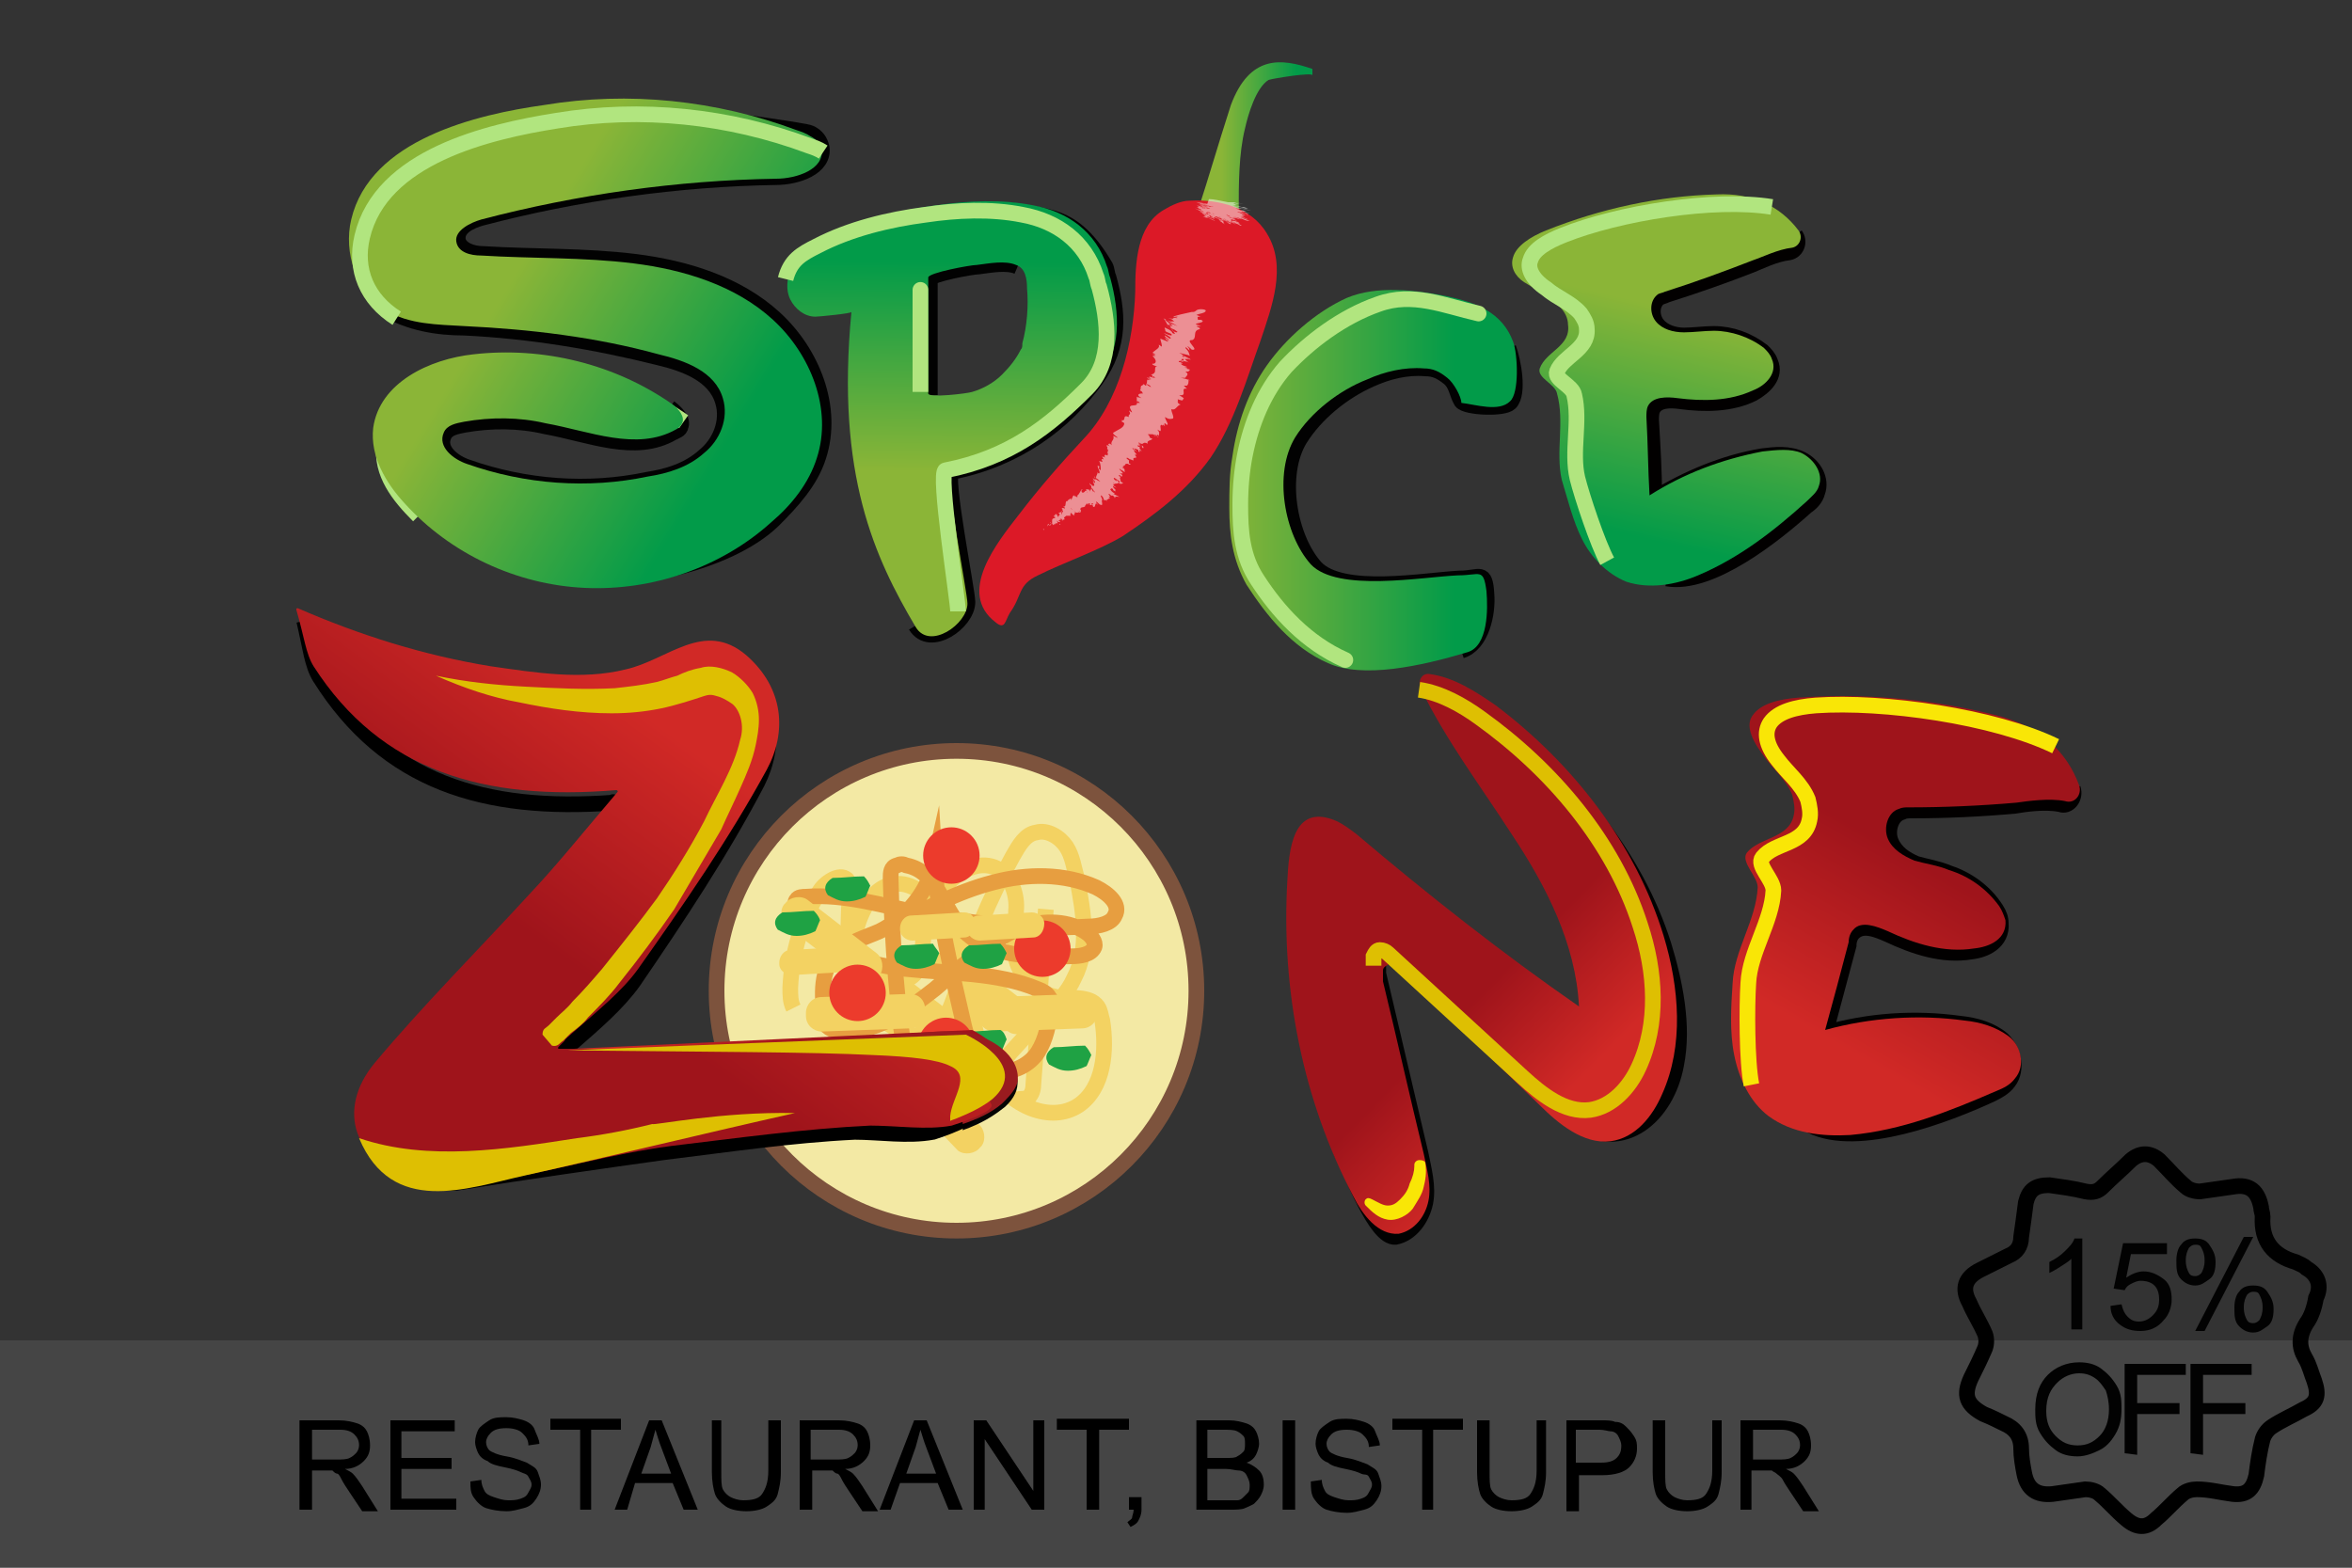 <?xml version="1.0" encoding="utf-8"?>
<!-- Generator: Adobe Illustrator 21.0.0, SVG Export Plug-In . SVG Version: 6.00 Build 0)  -->
<svg version="1.1" id="Layer_1" xmlns="http://www.w3.org/2000/svg" xmlns:xlink="http://www.w3.org/1999/xlink" x="0px" y="0px"
	 viewBox="0 0 150 100" style="enable-background:new 0 0 150 100;" xml:space="preserve">
<rect x="0" y="0" width="150" height="100" fill="#333333" stroke="none"/>
<style type="text/css">
	.st0{fill:#F3E9A4;stroke:#7D533D;stroke-miterlimit:10;}
	.st1{fill:#F3D262;}
	.st2{fill:none;stroke:#F3D262;stroke-miterlimit:10;}
	.st3{fill:none;stroke:#E79E40;stroke-miterlimit:10;}
	.st4{fill:#EC3B2C;}
	.st5{fill:#1FA244;}
	.st6{fill:url(#SVGID_1_);}
	.st7{fill:#DC1927;}
	.st8{opacity:0.52;}
	.st9{fill:#FBFCF8;}
	.st10{fill:none;stroke:#FFFFFF;stroke-width:5.251;stroke-miterlimit:10;}
	.st11{fill:none;stroke:#DEBF02;stroke-width:4;stroke-miterlimit:10;}
	.st12{fill:none;stroke:#020000;stroke-miterlimit:10;}
	.st13{fill:url(#SVGID_2_);}
	.st14{fill:none;stroke:#F9E606;stroke-miterlimit:10;}
	.st15{fill:none;stroke:#020202;stroke-linecap:round;stroke-linejoin:round;stroke-miterlimit:10;}
	.st16{fill:none;stroke:#020202;stroke-miterlimit:10;}
	.st17{fill:none;}
	.st18{fill:none;stroke:#020202;stroke-width:5;stroke-linecap:round;stroke-linejoin:round;stroke-miterlimit:10;}
	.st19{fill:none;stroke:#B1E57F;stroke-miterlimit:10;}
	.st20{fill:url(#SVGID_3_);}
	.st21{fill:url(#SVGID_4_);}
	.st22{fill:url(#SVGID_5_);}
	.st23{fill:none;stroke:#B1E57F;stroke-linecap:round;stroke-miterlimit:10;}
	.st24{fill:url(#SVGID_6_);}
	.st25{opacity:0.4;fill:#606060;enable-background:new    ;}
	.st26{fill:none;stroke:#000000;stroke-miterlimit:10;}
	.st27{fill:#020202;}
	.st28{fill:#050505;}
	.st29{fill:url(#SVGID_7_);}
	.st30{fill:#991B1F;}
	.st31{fill:url(#SVGID_8_);}
	.st32{fill:#DEBF02;}
	.st33{fill:url(#SVGID_9_);}
	.st34{fill:#F9E606;}
	.st35{fill:none;stroke:#DEBF02;stroke-miterlimit:10;}
</style>
<g>
	<circle class="st0" cx="61" cy="63.2" r="15.3"/>
	<g>
		<path class="st1" d="M65.8,65.5L65.8,65.5c-0.4,0.5-1.1,0.6-1.5,0.3l-4.4-3.4c-0.4-0.3-0.5-1-0.2-1.4l0.1-0.1
			c0.3-0.4,1-0.5,1.4-0.2l4.4,3.4C66.1,64.4,66.2,65,65.8,65.5z"/>
		<path class="st1" d="M56.5,68.6L56.5,68.6c0.4-0.5,1.1-0.6,1.5-0.3l4.4,3.4c0.4,0.3,0.5,1,0.2,1.4l-0.1,0.1
			c-0.3,0.4-1,0.5-1.4,0.2"/>
		<path class="st1" d="M61.5,66.5L61.5,66.5c-0.4,0.5-1.1,0.6-1.5,0.3l-4.4-3.4c-0.4-0.3-0.5-1-0.2-1.4l0.1-0.1
			c0.3-0.4,1-0.5,1.4-0.2l4.4,3.4C61.7,65.5,61.8,66.1,61.5,66.5z"/>
		<path class="st2" d="M64.9,70.1c0.2,0,0.5,0,0.7-0.1c0.2-0.2,0.3-0.5,0.3-0.8c0.3-3.7,0.5-7.5,0.8-11.2"/>
		<path class="st2" d="M54.6,65.6c-0.5-2.9-0.6-5.8-0.4-8.7c0-0.3,0-0.5-0.1-0.7c-0.4-0.6-1.4,0-1.8,0.6c-1.2,1.9-1.8,4-1.9,6.2
			c0,0.5,0,0.9,0.2,1.3"/>
		<path class="st2" d="M57.4,62.5c0.6,0.1,1.1-0.4,1.3-1s0.1-1.1,0.2-1.7c0.1-1.4,0.8-2.7,1.8-3.7c0.8-0.7,1.9-1.2,2.9-0.7
			c0.9,0.5,1.3,1.7,1.2,2.7c0,1-0.2,2.1,0,3.1c0.3,1.2,1.4,2.2,2.6,2.4c0.9,0.1,2.1-0.1,2.6,0.6c0.2,0.3,0.2,0.6,0.3,0.9
			c0.3,1.9,0.1,4.3-1.5,5.4c-1.8,1.2-4.4,0-5.5-1.9c-1.1-1.8-1.3-4.1-1.7-6.2c-0.4-2.1-1.2-4.4-3-5.6c-0.5-0.3-1-0.5-1.6-0.4
			c-0.9,0.1-1.6,0.9-2,1.8c-1.3,2.7-0.2,6.4,2.5,7.6c0.4,0.2,0.9,0.3,1.4,0.2c1.2-0.2,1.7-1.6,2.1-2.8c0.9-3,2.1-5.9,3.6-8.6
			c0.4-0.7,0.8-1.4,1.5-1.5c0.7-0.2,1.5,0.3,1.9,0.9s0.5,1.4,0.7,2.1c0.4,2.1,0.8,4.4-0.2,6.3c-0.4,0.9-1.1,1.6-1.8,2.3
			c-1,1.1-2,2.1-2.9,3.2c-0.3,0.3-0.5,0.6-0.9,0.8c-0.4,0.2-1,0.3-1.5,0.3"/>
		<path class="st3" d="M57.9,68.5c-0.7-4.1-1-8.3-1.1-12.5c0-0.3,0-0.7,0.4-0.8c0.2-0.1,0.4-0.1,0.6,0c2,0.4,2.3,2.7,3.6,4.1
			c1.6,1.7,4.4,1.8,6.9,1.7c0.6,0,1.3-0.1,1.5-0.6c0.1-0.3-0.2-0.7-0.5-0.9c-1.1-0.8-2.7-0.8-4-0.4c-1.3,0.5-2.4,1.3-3.4,2.1
			c-0.8,0.6-1.6,1.3-2.3,1.9c-1.8,1.4-3.9,3-6.3,2.6c-0.2,0-0.4-0.1-0.5-0.2c-0.2-0.1-0.2-0.4-0.2-0.6c-0.2-1.4-0.3-3.1,0.8-4.1
			c0.7-0.7,1.8-1,2.7-1.4c1.8-0.9,3.1-2.6,3.5-4.4c0.2,3.5,1.1,7,1.9,10.5c0.3,1.2,0.8,2.5,2.1,2.8c1,0.2,2.1-0.4,2.6-1.2
			c0.5-0.8,0.7-1.8,0.8-2.7c0-0.3,0.1-0.6-0.1-0.8c-0.1-0.2-0.4-0.4-0.7-0.5c-2.6-1.1-5.7-1-8.5-1.3c-2.9-0.3-6.1-1.5-6.9-3.9
			c-0.1-0.2-0.1-0.4,0-0.5c0.1-0.2,0.4-0.2,0.6-0.2c2.5-0.2,5,0.6,7.5,1.1c3.4,0.7,7,1,10.5,0.8c0.7,0,1.5-0.2,1.7-0.7
			c0.4-0.7-0.4-1.4-1.2-1.8c-2-0.9-4.4-0.9-6.6-0.3C61,56.9,59,58,57.1,59"/>
		<ellipse transform="matrix(0.707 -0.707 0.707 0.707 -20.843 58.885)" class="st4" cx="60.7" cy="54.6" rx="1.8" ry="1.8"/>
		
			<ellipse transform="matrix(0.196 -0.981 0.981 0.196 -17.013 112.778)" class="st4" cx="60.3" cy="66.8" rx="1.8" ry="1.8"/>
		<ellipse transform="matrix(0.707 -0.707 0.707 0.707 -23.311 64.755)" class="st4" cx="66.5" cy="60.5" rx="1.8" ry="1.8"/>
		<path class="st1" d="M56.1,62.2L56.1,62.2c-0.4,0.5-1.1,0.6-1.5,0.3l-4.4-3.4c-0.4-0.3-0.5-1-0.2-1.4l0.1-0.1
			c0.3-0.4,1-0.5,1.4-0.2l4.4,3.4C56.3,61.1,56.4,61.8,56.1,62.2z"/>
		<path class="st1" d="M59,64.4v0.2c0,0.5-0.4,1-1,1l-5.6,0.2c-0.5,0-1-0.4-1-1v-0.2c0-0.5,0.4-1,1-1l5.6-0.2
			C58.6,63.4,59,63.8,59,64.4z"/>
		<path class="st1" d="M70,64.4v0.2c0,0.5-0.4,1-1,1l-5.6,0.2c-0.5,0-1-0.4-1-1v-0.2c0-0.5,0.4-1,1-1l5.6-0.2
			C69.6,63.4,70,63.8,70,64.4z"/>
		<path class="st1" d="M63.3,66.5L63.3,66.5c0,0.5-0.3,0.9-0.7,0.9l-3.4,0.2c-0.4,0-0.8-0.3-0.8-0.7v-0.1c0-0.4,0.3-0.8,0.7-0.8
			l3.4-0.2C62.9,65.8,63.3,66.1,63.3,66.5z"/>
		<path class="st1" d="M54.6,61.1L54.6,61.1c0,0.5-0.3,0.9-0.7,0.9l-3.4,0.2c-0.4,0-0.8-0.3-0.8-0.7v-0.1c0-0.4,0.3-0.8,0.7-0.8
			l3.4-0.2C54.3,60.3,54.6,60.7,54.6,61.1z"/>
		<path class="st1" d="M66.6,58.9L66.6,58.9c0,0.5-0.3,0.9-0.7,0.9L62.5,60c-0.4,0-0.8-0.3-0.8-0.7v-0.1c0-0.4,0.3-0.8,0.7-0.8
			l3.4-0.2C66.2,58.2,66.6,58.5,66.6,58.9z"/>
		<path class="st1" d="M62.2,58.9L62.2,58.9c0,0.5-0.3,0.9-0.7,0.9L58.2,60c-0.4,0-0.8-0.3-0.8-0.7v-0.1c0-0.4,0.3-0.8,0.7-0.8
			l3.4-0.2C61.9,58.2,62.2,58.5,62.2,58.9z"/>
		<path class="st5" d="M64.2,66.3c-0.1,0.2-0.2,0.5-0.3,0.7c-0.4,0.2-0.8,0.3-1.2,0.3c-0.5,0-0.8-0.2-1.2-0.4
			c-0.3-0.4-0.2-0.8,0.3-1.1c0.7,0,1.3-0.1,2-0.1C64,65.8,64.1,66,64.2,66.3z"/>
		<path class="st5" d="M64.2,60.8c-0.1,0.2-0.2,0.5-0.3,0.7c-0.4,0.2-0.8,0.3-1.2,0.3c-0.5,0-0.8-0.2-1.2-0.4
			c-0.3-0.4-0.2-0.8,0.3-1.1c0.7,0,1.3-0.1,2-0.1C64,60.4,64.1,60.6,64.2,60.8z"/>
		<path class="st5" d="M55.5,56.5c-0.1,0.2-0.2,0.5-0.3,0.7c-0.4,0.2-0.8,0.3-1.2,0.3c-0.5,0-0.8-0.2-1.2-0.4
			c-0.3-0.4-0.2-0.8,0.3-1.1c0.7,0,1.3-0.1,2-0.1C55.3,56.1,55.4,56.3,55.5,56.5z"/>
		<path class="st5" d="M59.9,60.8c-0.1,0.2-0.2,0.5-0.3,0.7c-0.4,0.2-0.8,0.3-1.2,0.3c-0.5,0-0.8-0.2-1.2-0.4
			c-0.3-0.4-0.2-0.8,0.3-1.1c0.7,0,1.3-0.1,2-0.1C59.6,60.4,59.8,60.6,59.9,60.8z"/>
		<path class="st5" d="M52.3,58.7c-0.1,0.2-0.2,0.5-0.3,0.7c-0.4,0.2-0.8,0.3-1.2,0.3c-0.5,0-0.8-0.2-1.2-0.4
			c-0.3-0.4-0.2-0.8,0.3-1.1c0.7,0,1.3-0.1,2-0.1C52,58.2,52.2,58.4,52.3,58.7z"/>
		<path class="st5" d="M69.6,67.3c-0.1,0.2-0.2,0.5-0.3,0.7c-0.4,0.2-0.8,0.3-1.2,0.3c-0.5,0-0.8-0.2-1.2-0.4
			c-0.3-0.4-0.2-0.8,0.3-1.1c0.7,0,1.3-0.1,2-0.1C69.4,66.9,69.5,67.1,69.6,67.3z"/>
		
			<ellipse transform="matrix(0.196 -0.981 0.981 0.196 -18.227 104.568)" class="st4" cx="54.7" cy="63.4" rx="1.8" ry="1.8"/>
	</g>
</g>
<g>
	
		<linearGradient id="SVGID_1_" gradientUnits="userSpaceOnUse" x1="76.512" y1="93.314" x2="83.724" y2="93.314" gradientTransform="matrix(1 0 0 -1 0 102)">
		<stop  offset="0.191" style="stop-color:#8BB537"/>
		<stop  offset="0.856" style="stop-color:#029B49"/>
	</linearGradient>
	<path class="st6" d="M76.5,13.1c0.5-1.5,1.1-3.6,2-6.4c1.2-3.2,3.2-3,5.2-2.3v0.4c0-0.2-2.5,0.2-2.8,0.3c-0.8,0.5-1.3,2.2-1.5,3.1
		C79,9.8,79,11.8,79,13.4L76.5,13.1z"/>
	<path class="st7" d="M75.9,12.8c-0.6,0-1.2,0.3-1.7,0.6c-1.7,1-1.8,3.4-1.8,5.2c-0.1,3.2-1,7-3.3,9.4c-1.4,1.5-2.8,3.1-4.1,4.8
		c-1.4,1.8-4,5-1.5,6.9c0.6,0.5,0.6-0.1,0.9-0.6c0.8-1.1,0.5-1.8,1.8-2.4c1.6-0.8,3.9-1.6,5.4-2.5c2.1-1.4,4.1-2.9,5.6-5
		c1.5-2.2,2.3-5,3.2-7.5c0.7-2.1,1.7-4.7,0.4-6.8C79.8,13.2,77.7,12.7,75.9,12.8z"/>
	<g class="st8">
		<g>
			<g>
				<g>
					<path class="st9" d="M66.4,33.7L66.4,33.7L66.4,33.7L66.4,33.7z"/>
					<path class="st9" d="M66.6,33.8c0,0,0-0.1,0-0.2C66.6,33.7,66.6,33.6,66.6,33.8C66.6,33.7,66.5,33.7,66.6,33.8
						C66.5,33.8,66.5,33.7,66.6,33.8L66.6,33.8C66.6,33.7,66.6,33.7,66.6,33.8z"/>
					<path class="st9" d="M68.7,32.4L68.7,32.4L68.7,32.4z"/>
					<path class="st9" d="M70.2,31.8C70.2,31.8,70.2,31.9,70.2,31.8C70.2,31.9,70.2,31.8,70.2,31.8z"/>
					<path class="st9" d="M70.6,31.8L70.6,31.8L70.6,31.8z"/>
					<path class="st9" d="M68.7,32.4L68.7,32.4C68.8,32.3,68.8,32.4,68.7,32.4z"/>
					<path class="st9" d="M66.8,33.4L66.8,33.4L66.8,33.4L66.8,33.4z"/>
					<path class="st9" d="M68.3,32.9L68.3,32.9L68.3,32.9L68.3,32.9z"/>
					<path class="st9" d="M67.9,33.3L67.9,33.3C67.9,33.2,67.9,33.2,67.9,33.3C67.9,33.2,67.9,33.2,67.9,33.3z"/>
					<path class="st9" d="M67.1,33.6L67.1,33.6L67.1,33.6z"/>
					<path class="st9" d="M68.6,32.7L68.6,32.7L68.6,32.7z"/>
					<path class="st9" d="M74.5,19.9L74.5,19.9L74.5,19.9z"/>
					<polygon class="st9" points="75.8,19.4 75.8,19.4 76,19.3 					"/>
					<path class="st9" d="M71.2,31.4L71.2,31.4C71.2,31.5,71.2,31.5,71.2,31.4z"/>
					<path class="st9" d="M73.5,27.5c-0.2,0-0.1-0.2-0.3-0.2C73.2,27.3,73.4,27.5,73.5,27.5z"/>
					<path class="st9" d="M66.9,33.4L66.9,33.4L66.9,33.4z"/>
					<path class="st9" d="M73.1,27.3L73.1,27.3L73.1,27.3z"/>
					<path class="st9" d="M71.8,30.4C71.8,30.4,71.7,30.4,71.8,30.4C71.7,30.4,71.7,30.4,71.8,30.4z"/>
					<path class="st9" d="M71.1,31L71.1,31L71.1,31z"/>
					<path class="st9" d="M71.8,29.9L71.8,29.9C71.8,29.8,71.8,29.8,71.8,29.9L71.8,29.9z"/>
					<path class="st9" d="M72,29.5L72,29.5L72,29.5z"/>
					<path class="st9" d="M74.4,20.8c0.1,0,0.1,0.1,0.2,0.1C74.4,20.8,74.4,20.8,74.4,20.8z"/>
					<path class="st9" d="M66.9,33.5C66.9,33.4,66.8,33.4,66.9,33.5C66.9,33.4,66.8,33.4,66.9,33.5C66.8,33.4,66.9,33.5,66.9,33.5z"
						/>
					<path class="st9" d="M70.5,29.1L70.5,29.1L70.5,29.1z"/>
					<path class="st9" d="M73.6,24.1L73.6,24.1C73.5,24.1,73.5,24.1,73.6,24.1z"/>
					<path class="st9" d="M70.6,28.9C70.7,28.9,70.7,28.9,70.6,28.9C70.8,28.9,70.8,28.9,70.6,28.9L70.6,28.9z"/>
					<path class="st9" d="M74.6,20.9L74.6,20.9L74.6,20.9z"/>
					<path class="st9" d="M74.2,20.3c0,0,0.3,0.2,0.5,0.2c0.1,0.1-0.2-0.1-0.4-0.1c0.1,0.1,0.3,0.2,0.3,0.3c-0.1,0-0.1,0-0.1-0.1
						c0.2,0.2,0,0.1,0.2,0.3h-0.1c0.2,0.1,0.3,0.1,0.4,0.2c0,0,0.2,0.1,0,0.1l-0.1-0.1l0.1,0.1c-0.3-0.1-0.1-0.1-0.3-0.2
						c0.1,0.1,0.3,0.3,0.2,0.3c-0.3-0.1,0-0.1-0.3-0.2h0.1c-0.4-0.2,0,0-0.4-0.2c-0.1,0,0.1,0.2,0,0.2c0.1,0.1,0.2,0.1,0.4,0.2
						c0.2,0.3-0.7-0.2-0.4,0c0.2,0.1,0.5,0.3,0.3,0.3l-0.3-0.2c-0.1,0.1,0.4,0.3,0.2,0.3c-0.1-0.1-0.1-0.1-0.1-0.1
						c-0.3-0.1,0.1,0.1,0.1,0.2L74,21.6c0,0.1,0.1,0.3,0.1,0.5C74,22.1,74,22,73.9,22c0.1,0.2-0.2,0.3-0.4,0.5l0.2,0.1
						c0,0-0.1,0-0.2,0s0.1,0,0.2,0.1c0,0-0.1,0-0.2,0c0.2,0.2,0.3,0.4,0.1,0.5h-0.1c-0.1,0.1,0.5,0.2,0.2,0.2l0,0
						c-0.1,0.2,0.1,0.4-0.3,0.5c0.3,0.1-0.2,0.1,0.3,0.2c-0.2,0-0.3,0-0.5,0l0.3,0.1V24l0.2,0.1L73.4,24l0,0c0,0,0.1,0,0.2,0
						c0.1,0.1-0.2,0.1-0.3,0c0,0.1,0.1,0.1,0.1,0.2c-0.1,0-0.1-0.1-0.2-0.1c0.2,0.2-0.2-0.1,0,0c0,0,0.1,0.1,0.2,0.1
						c-0.1,0-0.2,0-0.1,0.1l-0.1-0.1c-0.1,0.1,0,0.2-0.1,0.3c0.1,0,0.3,0.1,0.3,0.2l-0.2-0.1c0.1,0.1,0.1,0,0.2,0.1
						c0,0-0.2-0.1-0.3-0.2v0.1c-0.1,0-0.1-0.1-0.2-0.1c0.1,0.1-0.2,0,0,0.1h-0.1c-0.1,0.1,0,0.2-0.1,0.3c0.2,0.1,0.1,0.1,0.2,0.2
						c-0.1,0-0.3,0-0.3,0.1s0.1,0.1,0.2,0.2c-0.2-0.1-0.2,0-0.3-0.1c0,0.1,0,0.1,0,0.3c0.1,0,0.1,0,0.2,0.1c0,0-0.1,0-0.2,0l0,0
						c0.1,0.3-0.6,0-0.4,0.4l0,0l0.1,0.2c-0.1,0-0.1-0.1-0.2-0.1c0.2,0.3-0.1,0.2,0,0.4c-0.5-0.2-0.1,0.3-0.5,0.2l0.1,0.1
						c0.1,0.1-0.1,0-0.1,0c0.1,0,0.1,0,0.2,0.1c0,0.3-0.4,0.4-0.7,0.6c-0.1,0.1,0.5,0.4,0.2,0.3L71,27.8c0.1,0.3-0.2,0.3-0.1,0.6
						l-0.1-0.1c-0.2,0-0.1,0.1,0,0.2c0,0-0.1-0.1-0.2-0.1s0.1,0.2,0,0.1l0,0c0.1,0.1-0.1,0.1,0.1,0.2c-0.1,0,0,0.2-0.1,0.2
						c0.2,0.1-0.1,0.1,0.1,0.2c-0.3-0.2-0.3,0-0.2,0.1c-0.1-0.1-0.1,0-0.2-0.1c0,0,0,0.1,0.1,0.2c-0.4-0.1,0.2,0.3-0.3,0.1
						c0.1,0.2,0.1,0.4,0.1,0.6c-0.3-0.2,0.1-0.2-0.2-0.3c0,0.2,0.2,0.4,0.1,0.5c-0.1,0-0.1-0.1-0.1-0.1c0,0.2-0.1,0.2-0.1,0.4
						c0,0,0,0-0.1-0.1c0,0-0.1,0,0.1,0.1l0,0c0.2,0.1,0.3,0.3,0.4,0.3c-0.3-0.2-0.1,0-0.5-0.3l0.1,0.1c0,0-0.1,0-0.2-0.1
						c0,0.1,0.2,0.2,0.1,0.2s-0.1-0.1-0.1-0.1c0.1,0.1,0.2,0.2,0.1,0.2l-0.1-0.1c0,0.1,0.2,0.3,0,0.3c-0.2-0.2-0.1,0-0.2-0.2v0.1
						l0.1,0.1c0,0,0,0.2,0,0.1V31v0.1l0.1,0.1c0,0.1,0.2,0.2,0.1,0.2c0,0,0,0-0.1-0.1l0,0c0,0.1,0,0.2,0,0.1s-0.1-0.2-0.1-0.3
						c0,0.2-0.1,0.1-0.1,0.3c0,0,0-0.2-0.1-0.2v0.1c0,0,0-0.1-0.1-0.1s0.1,0.3,0,0.2c0,0,0,0,0-0.1c-0.1,0-0.2,0.2-0.3,0.1
						c-0.1-0.2,0.1-0.1,0-0.2c-0.1,0.1-0.2,0.4-0.3,0.4l0,0c0.1,0.3-0.2-0.1-0.1,0.1l-0.1-0.1c-0.1,0-0.1,0.2-0.2,0.3v-0.1
						c-0.1,0-0.1,0.1-0.2,0.1c0,0.1,0,0.1,0.1,0.1c-0.4-0.2-0.1,0.4-0.4,0.3v-0.1v0.1c0.1,0.1,0.1,0,0.1,0.1s0,0.1,0,0.1
						c0-0.1-0.1-0.1-0.2-0.1c0,0,0,0,0.1,0.1c-0.2-0.1,0.1,0.2,0,0.1l0,0v0.1c-0.1-0.1,0-0.1-0.1-0.1c0,0,0.1,0.2,0,0.2v-0.1
						c-0.1-0.1-0.1,0-0.1,0l0,0h-0.1l0,0c0.2,0.2,0,0.1,0,0.3c-0.1-0.2-0.1-0.1-0.1-0.2h-0.1c0,0.1-0.1,0,0,0.1c0,0,0,0-0.1,0
						c0,0.1,0,0,0.1,0.1c0,0.1-0.2,0-0.2,0.2c0,0.1,0,0.2,0,0.3v-0.1c-0.1,0-0.1,0-0.1,0.1c0,0,0,0,0-0.1v0.1v-0.1
						c0,0,0,0.1-0.1,0.1v-0.1c0,0-0.1,0.1-0.1,0.2l0,0c0,0,0,0,0-0.1s0.1,0,0.1,0l0,0c0.1,0.1,0.1-0.1,0.2-0.1v0.1v-0.1
						c0,0,0.1,0.1,0,0.1c0.1,0,0-0.1,0.1,0l0,0v-0.1c0,0,0.1,0.1,0,0.1c0.1,0,0.1-0.2,0.2-0.1l0,0c0.1-0.1,0-0.1,0-0.2l0.2,0.2
						l-0.1-0.1c0,0,0,0,0.1,0c0-0.1,0,0-0.1-0.1c0.1,0,0.1-0.1,0.2,0c0-0.1-0.1,0-0.1-0.1c0.1,0.1,0-0.1,0.1,0s0,0.1,0.1,0.1
						c-0.1-0.1,0.1,0,0.1-0.1c-0.1-0.1,0-0.1,0.1-0.2c0,0,0.2,0,0.3,0l0,0c-0.1-0.1,0-0.1,0-0.2c0.1,0.1,0.1,0.1,0.1,0.2l0,0v-0.1
						l0.1,0.1c0,0,0-0.2,0.1-0.2c-0.1-0.1-0.3-0.2-0.3-0.3c0,0,0.1,0.1,0.1,0.2c0,0,0-0.1,0,0l0.1,0.1c0.1,0,0-0.1,0-0.1
						c0.1,0.1,0.1,0,0.1,0.1l0,0c0,0,0.1,0,0.2,0l-0.1-0.1c0,0,0.1,0.1,0.2,0.1c0-0.1,0,0-0.1-0.1c0,0,0.1,0,0.1,0.1
						c0-0.1,0.1-0.1,0-0.2l0,0l0,0l0,0l0,0c0-0.2,0.2-0.1,0.3-0.2l0,0c0-0.1,0.1-0.1,0.1-0.2l0.1,0.1c0-0.1,0-0.1,0.1-0.1
						c0,0.1,0,0.1,0,0.1c0.1,0,0.1,0.1,0.1-0.1c0,0.1,0.1,0.2,0.1,0.1l-0.1-0.1c0,0,0,0,0.1,0v0.2c0.2,0.2,0.1-0.4,0.3-0.1
						c0-0.1-0.1-0.1-0.1-0.2c0.1,0,0.2,0.2,0.3,0.2c0.2,0.1,0-0.3,0.1-0.3c0-0.1-0.1-0.2-0.1-0.3c0.1,0,0.2,0.2,0.2,0.3l0,0V32v-0.1
						c0.1,0,0.2,0,0.2,0.1c0-0.1,0-0.1-0.1-0.1c0.2,0,0.1-0.1,0.3-0.1l-0.1-0.1c0.2,0,0-0.1,0-0.2c0.1,0,0.2,0.2,0.2,0.1
						c0.1,0,0.2,0.1,0.2,0.2c0-0.2,0.2-0.1,0.3-0.1v0.1v-0.1L71,31.5h0.1c-0.1-0.1-0.2-0.1-0.3-0.3c0.1,0,0-0.1,0.2,0
						c-0.1,0.1,0.2,0.1,0.1,0.2c0,0,0,0,0-0.1l0,0c0.2,0-0.2-0.2-0.1-0.3c0.1,0.1,0.2,0.1,0.2,0.1S71,31,71,30.9c0.1,0,0-0.1,0-0.1
						h-0.1c0.1,0.1,0.1,0.1,0.1,0c0.1,0,0,0.1,0.1,0.1c-0.1-0.1,0.2,0,0.2-0.1c0.1,0,0.2,0.1,0.2,0.1c-0.1-0.1,0.2,0,0.1-0.1
						s-0.1,0-0.2-0.2v0.2l-0.2-0.2v0.1c-0.1-0.1-0.1-0.1-0.2-0.1c0.2,0.1-0.1-0.2,0.1-0.1l0.3,0.2c0.2,0-0.1-0.2,0.1-0.3h-0.1
						c-0.1-0.1,0-0.1,0-0.1c0.1,0.1,0.2,0.1,0.2,0.1c-0.1,0,0.1-0.1-0.2-0.2h0.2c0.1,0-0.3-0.3-0.2-0.3c0.1,0.1,0.2,0.1,0.3,0.2
						c0,0,0.1,0,0-0.1c0.1,0-0.1-0.2,0-0.1c0,0-0.2-0.1-0.1-0.1h0.1c-0.1,0,0-0.1-0.2-0.1c0.4,0.1,0.1-0.2,0.5-0.1
						c0-0.1,0-0.2,0-0.2s0.1,0,0,0c0.1,0-0.3-0.2-0.1-0.2c0.2,0.1,0.1,0.1,0.2,0.1c0.4,0.2,0-0.1,0.3-0.1l0,0c0.2,0-0.1-0.2,0-0.2
						c0,0,0,0,0.1,0c-0.2-0.2-0.2-0.3-0.2-0.4c0.1,0.1,0.1,0.1,0.2,0.2c0,0-0.2-0.1-0.3-0.2c0.1,0,0.2,0,0.4,0.1v0.1
						c0.2,0.1,0-0.1,0.1-0.1l0.1,0.1c0-0.1-0.2-0.2-0.1-0.3h-0.1c-0.2-0.2,0.2,0,0-0.1l0.2,0.1c0-0.1-0.2-0.2-0.2-0.3
						c0.1,0.1,0.2,0.3,0.3,0.4c0,0,0.1-0.1-0.1-0.2c0,0,0.1,0.1,0,0.1c-0.2-0.1-0.2-0.3-0.2-0.3c0.4,0.3,0.2-0.1,0.6,0.1
						c-0.1-0.2,0.2-0.2,0.3-0.3c-0.4-0.2,0,0-0.3-0.3c0,0,0-0.1,0,0h0.3c0.1,0,0.1,0.1,0.1,0.1c0.1-0.1,0.2,0.1,0.3,0.1
						c-0.1-0.1-0.2-0.1-0.1-0.1h-0.2c-0.1-0.2,0.3,0.1,0.2-0.1l0.1,0.1c0-0.1,0.1-0.2-0.1-0.4l0.2,0.1c0.1-0.1-0.1-0.4,0.1-0.4
						l0.1,0.1c0,0-0.1-0.1,0-0.1l0.1,0.1c0,0-0.1-0.2,0-0.2l0.1,0.1c0.2,0-0.1-0.3-0.1-0.5c0.3,0.2,0.4,0.1,0.5,0.1l0,0
						c0.1-0.1-0.1-0.4-0.1-0.6c0.3,0.1,0.3-0.2,0.6-0.3c-0.1,0-0.2-0.1-0.2-0.2c0.1,0-0.1-0.2,0.1-0.1l0,0c0.3,0.1,0.2,0,0.3-0.1
						l-0.3-0.2c0.6,0.1,0-0.5,0.5-0.4c-0.1-0.1-0.1-0.1-0.2-0.2h0.2c0.1-0.1,0.1-0.2,0.1-0.4l0.1,0.1c0-0.1-0.6-0.2-0.6-0.2h0.3
						c0-0.1,0.3-0.2,0-0.4c0,0,0.1,0,0.2,0c0-0.1,0.3-0.1-0.2-0.2c0.3,0,0-0.1-0.1-0.1h0.2c-0.3-0.1-0.3-0.1-0.4-0.2
						c0,0,0.2,0,0.1,0c0.1,0-0.2-0.1-0.1-0.1l0.1,0.1c0,0,0-0.1-0.2-0.1c-0.1-0.1,0.1-0.1,0.3,0c-0.1,0-0.3-0.1-0.2-0.1
						c0.1,0,0.1,0.1,0.1,0.1c0.2,0-0.2-0.2,0-0.2c0.1,0,0.1,0,0.1,0c0,0.1-0.1,0.1-0.1,0.1c0.2,0.1,0.3,0,0.5,0.2
						c-0.1-0.1-0.4-0.3-0.3-0.3c0,0,0,0,0.1,0l0,0l0,0h0.1c0.2,0.1,0.1,0,0.1,0c-0.2-0.1-0.2-0.1-0.4-0.2l0,0l0,0l0,0c0,0,0,0,0,0.1
						c-0.1-0.1-0.2-0.1,0-0.1c-0.1-0.1-0.3-0.2-0.3-0.2c0.3,0.1,0.5,0.1,0.7,0.2c-0.1-0.1,0-0.2-0.3-0.5c0-0.1,0.1,0,0.2,0.1
						c0,0,0,0,0.1,0.1c-0.1-0.1,0-0.2-0.2-0.3c0.2,0,0.2,0.2,0.2,0.1l0.1,0.1c0.6,0.1-0.6-0.7,0.1-0.6H76c0.4-0.1,0-0.6,0.5-0.7
						c0.1-0.1-0.1-0.1-0.2-0.2h0.3l-0.3-0.1c-0.2-0.1,0.7-0.1,0.3-0.3h-0.2c0-0.1-0.1-0.2,0.1-0.2c0,0-0.2,0-0.1,0h0.2
						c-0.1,0-0.2-0.1-0.3-0.1c0.1-0.1,0.6-0.1,0.6-0.3c-0.1-0.1-0.5-0.1-0.6,0c0,0-0.1,0.1-0.2,0.1H76c-0.5,0.1-0.9,0.2-1.2,0.3
						c0.1,0,0.2,0,0.3,0h-0.2l0,0c-0.2,0.1,0,0,0.1,0c-0.1,0-0.2,0-0.2,0c0.2,0,0.3,0,0.4,0c-0.2,0-0.4,0-0.4,0c0.2,0,0.4,0,0.5,0
						c-0.2,0-0.4,0-0.2,0c-0.1,0-0.2,0-0.2,0c0.1,0,0.1,0,0.3,0c-0.3,0,0.1,0.1-0.4,0c0.1,0,0.3,0.1,0.3,0.1c-0.5-0.1,0,0.1-0.6,0
						c0.4,0.1,0.2,0.1,0.4,0.2h-0.1c0,0-0.2,0-0.3,0c0.3,0.1,0.4,0.2,0.6,0.3c-0.3-0.1-0.4-0.2-0.7-0.3c0.3,0.1,0.3,0.2,0.5,0.2
						c-0.2,0-0.1,0-0.4-0.1c0.4,0.2,0.1,0.1,0.3,0.2c-0.2,0-0.4-0.2-0.3,0C74.3,20.4,74.2,20.3,74.2,20.3z M74.2,22.1L74.2,22.1
						C74.2,22,74.2,22,74.2,22.1C74.2,22,74.2,22,74.2,22.1z M74.2,22.2L74.2,22.2c0.1,0,0.2,0,0.2,0C74.3,22.2,74.3,22.2,74.2,22.2
						z M75.8,22.6L75.8,22.6C75.7,22.6,75.7,22.6,75.8,22.6l-0.1-0.1C75.7,22.6,75.8,22.6,75.8,22.6z"/>
					<path class="st9" d="M75.5,22.4L75.5,22.4L75.5,22.4L75.5,22.4L75.5,22.4z"/>
					<path class="st9" d="M68.7,32.4L68.7,32.4L68.7,32.4L68.7,32.4z"/>
					<path class="st9" d="M73.5,24L73.5,24L73.5,24z"/>
					<path class="st9" d="M67.9,32.5C67.9,32.5,67.8,32.5,67.9,32.5C67.8,32.5,67.8,32.5,67.9,32.5z"/>
					<path class="st9" d="M67.6,32.8L67.6,32.8L67.6,32.8z"/>
					<path class="st9" d="M67.4,32.9C67.4,32.9,67.5,32.9,67.4,32.9L67.4,32.9L67.4,32.9z"/>
					<path class="st9" d="M70.1,30.4L70.1,30.4C70,30.3,70,30.3,70.1,30.4z"/>
					<path class="st9" d="M69.8,31.3C69.8,31.3,69.7,31.3,69.8,31.3C69.7,31.2,69.7,31.2,69.8,31.3z"/>
					<path class="st9" d="M70.5,29.1L70.5,29.1L70.5,29.1z"/>
					<path class="st9" d="M69.8,31.2C69.8,31.2,69.7,31.2,69.8,31.2C69.8,31.2,69.8,31.3,69.8,31.2z"/>
					<path class="st9" d="M66.7,33.5L66.7,33.5L66.7,33.5z"/>
					<path class="st9" d="M66.7,33.5L66.7,33.5L66.7,33.5z"/>
					<path class="st9" d="M66.6,33.6L66.6,33.6L66.6,33.6z"/>
					<path class="st9" d="M66.9,33.4L66.9,33.4L66.9,33.4z"/>
					<path class="st9" d="M67,33.3C67,33.3,66.9,33.3,67,33.3L67,33.3C66.9,33.3,67,33.4,67,33.3z"/>
					<path class="st9" d="M67.6,33.4L67.6,33.4C67.5,33.5,67.6,33.5,67.6,33.4C67.7,33.5,67.5,33.5,67.6,33.4z"/>
					<path class="st9" d="M67.8,33.3C67.8,33.3,67.9,33.3,67.8,33.3C67.9,33.3,67.9,33.3,67.8,33.3z"/>
					<path class="st9" d="M69.2,32.2L69.2,32.2C69.3,32.3,69.3,32.3,69.2,32.2z"/>
					<polygon class="st9" points="69.3,31.4 69.2,31.3 69.2,31.4 					"/>
					<path class="st9" d="M69.8,32.3L69.8,32.3L69.8,32.3z"/>
					<path class="st9" d="M72.1,29.6l-0.2-0.1C71.9,29.6,72.1,29.7,72.1,29.6z"/>
					<path class="st9" d="M72.6,28.3C72.7,28.4,72.8,28.4,72.6,28.3C72.7,28.3,72.6,28.3,72.6,28.3z"/>
					<polygon class="st9" points="75.1,25 75.2,25 75.2,25 					"/>
				</g>
			</g>
		</g>
	</g>
</g>
<g class="st8">
	<path class="st10" d="M77.4,13.4"/>
</g>
<g class="st8">
	<g>
		<g>
			<g>
				<g>
					<path class="st9" d="M77.1,13.6c0.1,0,0.2,0.1,0.2,0.1L77.1,13.6L77.1,13.6z"/>
					<path class="st9" d="M77.6,13.9c-0.1-0.1-0.4-0.2-0.7-0.3c0.3,0.1,0.2,0.1,0.5,0.3c0,0-0.1,0-0.2-0.1c0.1,0,0,0,0.1,0.1
						c0.2,0.1,0.2,0.1,0.1,0C77.5,13.8,77.6,13.9,77.6,13.9z"/>
					<path class="st9" d="M78.1,14L78.1,14L78.1,14z"/>
					<path class="st9" d="M78.3,14C78.3,14,78.4,14,78.3,14C78.4,14,78.4,14,78.3,14z"/>
					<path class="st9" d="M78.7,14.1L78.7,14.1L78.7,14.1z"/>
					<path class="st9" d="M78.1,14L78.1,14C78.1,14,78.2,14,78.1,14z"/>
					<path class="st9" d="M76.9,13.5C76.9,13.5,77,13.6,76.9,13.5C77,13.6,77,13.6,76.9,13.5L76.9,13.5z"/>
					<path class="st9" d="M78.4,14.2L78.4,14.2c0,0,0.1,0,0.1,0.1L78.4,14.2z"/>
					<path class="st9" d="M78.4,14.2c0,0-0.2-0.1-0.4-0.2c0.1,0.1,0.2,0.1,0.2,0.1C78.3,14.1,78.3,14.2,78.4,14.2z"/>
					<path class="st9" d="M77.9,14L77.9,14C78,14,78,14,77.9,14z"/>
					<path class="st9" d="M78.4,14.2C78.5,14.2,78.5,14.2,78.4,14.2L78.4,14.2z"/>
					<path class="st9" d="M76.6,13L76.6,13L76.6,13z"/>
					<polygon class="st9" points="78,13.2 78,13.2 78.1,13.2 					"/>
					<path class="st9" d="M79,14.2L79,14.2C79.1,14.2,79.1,14.2,79,14.2z"/>
					<path class="st9" d="M78.9,13.9c-0.2-0.1-0.3-0.1-0.6-0.2C78.5,13.7,78.8,13.8,78.9,13.9z"/>
					<path class="st9" d="M76.9,13.6L76.9,13.6C76.9,13.5,76.9,13.5,76.9,13.6z"/>
					<path class="st9" d="M78.4,13.7L78.4,13.7L78.4,13.7C78.3,13.7,78.3,13.7,78.4,13.7z"/>
					<path class="st9" d="M78.9,14.1L78.9,14.1C78.8,14.1,78.8,14.1,78.9,14.1z"/>
					<path class="st9" d="M78.5,14L78.5,14L78.5,14z"/>
					<path class="st9" d="M78.5,13.9C78.6,13.9,78.6,14,78.5,13.9L78.5,13.9C78.6,13.9,78.6,13.9,78.5,13.9z"/>
					<path class="st9" d="M78.5,13.9L78.5,13.9L78.5,13.9L78.5,13.9z"/>
					<path class="st9" d="M76.7,13c0.1,0,0.2,0,0.2,0C76.8,13,76.7,13,76.7,13z"/>
					<path class="st9" d="M77.1,13.6c-0.1,0-0.1,0-0.1-0.1C76.9,13.6,77,13.6,77.1,13.6C77,13.6,77,13.6,77.1,13.6z"/>
					<path class="st9" d="M76.4,13.2L76.4,13.2C76.5,13.2,76.4,13.2,76.4,13.2z"/>
					<path class="st9" d="M76.7,13.1L76.7,13.1L76.7,13.1z"/>
					<path class="st9" d="M76.5,13.2c0.1,0,0.1,0.1,0.2,0.1c0,0,0,0-0.1,0L76.5,13.2z"/>
					<path class="st9" d="M77,13.1L77,13.1L77,13.1z"/>
					<path class="st9" d="M76.3,12.9c0,0,0.4,0.1,0.6,0.1C77,13,76.6,12.9,76.3,12.9c0.2,0,0.5,0.1,0.5,0.1c-0.1,0-0.1,0-0.2,0
						c0.3,0.1,0,0,0.4,0.1h-0.1c0.2,0,0.4,0.1,0.5,0.1c0,0,0.2,0,0,0c0,0-0.1,0-0.2,0h0.1c-0.3-0.1-0.1,0-0.4-0.1
						c0.1,0,0.4,0.1,0.3,0.1c-0.3-0.1-0.1,0-0.4-0.1h0.1c-0.5-0.1,0,0-0.5-0.1c-0.1,0,0.2,0,0.1,0c0.2,0,0.3,0.1,0.5,0.1
						c0.3,0.1-0.8-0.2-0.4-0.1c0.2,0,0.6,0.1,0.4,0.1L76.7,13c0,0,0.5,0.1,0.3,0.1c-0.1,0-0.1,0-0.2,0c-0.3-0.1,0.2,0,0.2,0L76.7,13
						c0.1,0,0.3,0.1,0.4,0.1c-0.1,0-0.2,0-0.3-0.1c0.2,0,0,0-0.2,0l0.3,0.1c0,0-0.1,0-0.2,0s0.2,0,0.3,0.1c0,0-0.2,0-0.3-0.1
						c0.2,0.1,0.5,0.1,0.2,0.1h-0.1c-0.1,0,0.6,0.1,0.3,0.1H77c-0.1,0,0.1,0-0.3-0.1c0.4,0.1-0.1,0,0.4,0.1
						c-0.3-0.1-0.4-0.1-0.6-0.1l0.4,0.1l-0.3-0.1l0.3,0.1l-0.4-0.1h0.1c0,0,0.1,0,0.2,0.1c0.1,0-0.2,0-0.4-0.1l0.3,0.1
						c-0.1,0-0.2,0-0.2-0.1c0.3,0.1-0.3-0.1,0,0c0.1,0,0.2,0,0.2,0.1c-0.2,0-0.2,0-0.1,0l-0.2-0.1c-0.1,0,0.1,0,0.1,0
						c0.1,0,0.5,0.1,0.5,0.1l-0.3-0.1c0.2,0.1,0.1,0,0.4,0.1c0,0-0.4-0.1-0.5-0.1h0.1c-0.1,0-0.1,0-0.3-0.1c0.2,0.1-0.3-0.1,0,0
						h-0.1h0.1c0.3,0.1,0.2,0.1,0.4,0.1c-0.1,0-0.3-0.1-0.3-0.1c0.1,0,0.2,0.1,0.4,0.1c-0.2-0.1-0.2-0.1-0.4-0.1c0,0,0,0,0.2,0.1
						c0.1,0,0.1,0,0.2,0.1c0,0-0.1,0-0.2-0.1l0,0c0.4,0.1-0.7-0.2-0.2,0l0,0l0.3,0.1c0,0-0.2-0.1-0.3-0.1c0.4,0.1-0.1,0,0.2,0.1
						c-0.7-0.2,0,0-0.4-0.1l0.2,0.1c0.2,0.1-0.1,0-0.1,0c0.1,0,0.2,0,0.2,0.1c0.2,0.1-0.3-0.1-0.4-0.1c0,0,0.9,0.3,0.5,0.2l-0.3-0.1
						c0.4,0.1,0,0,0.3,0.1c-0.1,0-0.2-0.1-0.2-0.1c-0.2-0.1,0,0,0.2,0.1c0,0-0.2-0.1-0.3-0.1c-0.1,0,0.3,0.1,0.1,0h-0.1
						c0.1,0,0,0,0.2,0.1c-0.1,0,0.1,0,0,0c0.2,0.1-0.1,0,0.3,0.1c-0.4-0.1-0.3-0.1-0.1,0c-0.1,0-0.1,0-0.3-0.1c0,0,0.1,0,0.3,0.1
						c-0.5-0.2,0.4,0.2-0.2-0.1c0.2,0.1,0.4,0.1,0.5,0.2c-0.4-0.2,0,0-0.5-0.2c0.2,0.1,0.5,0.2,0.4,0.2s-0.2-0.1-0.3-0.1
						c0.2,0.1,0,0,0.2,0.1h-0.1c0,0-0.1,0,0.1,0.1h-0.1c0.3,0.1,0.6,0.2,0.7,0.3c-0.5-0.2-0.1-0.1-0.8-0.3c0,0,0.1,0,0.3,0.1
						c0,0-0.1,0-0.3-0.1c0.1,0,0.3,0.1,0.3,0.1c-0.1,0-0.1-0.1-0.2-0.1c0.2,0.1,0.4,0.1,0.3,0.1S77,13.8,77,13.8s0.5,0.2,0.3,0.1
						c-0.4-0.2-0.1-0.1-0.5-0.2h0.1l0.2,0.1c0,0,0.2,0.1,0.1,0.1L77,13.5h0.1l0.1,0.1c0.2,0.1,0.4,0.2,0.3,0.1c0,0,0,0-0.2-0.1l0,0
						c0.1,0,0.2,0.1,0.1,0.1s-0.4-0.2-0.5-0.2c0.3,0.1,0.1,0,0.4,0.2c-0.1,0-0.3-0.1-0.3-0.1l0.2,0.1c-0.1,0-0.1,0-0.3-0.1
						c0,0,0.4,0.2,0.2,0.1H77c-0.1,0,0.1,0.1,0,0c-0.3-0.1-0.1,0-0.4-0.2c0.1,0,0.4,0.2,0.3,0.2l0,0c0.5,0.2-0.2-0.1,0,0l-0.2-0.1
						c-0.1,0,0.1,0.1,0.3,0.1l-0.1-0.1c-0.1,0-0.1,0-0.1,0c0.1,0.1,0.1,0,0.3,0.1c-0.7-0.3,0.4,0.2-0.2-0.1l0.1-0.1l0.1,0.1
						c0.2,0.1,0.1,0.1,0.3,0.1c0.1,0.1,0.2,0.1,0.2,0.1c-0.1-0.1-0.3-0.2-0.5-0.2c0.1,0,0.1,0.1,0.2,0.1c-0.4-0.2,0.4,0.2,0.2,0.1
						l-0.1-0.1c0.1,0,0.2,0.1,0.2,0.1c-0.2-0.1-0.1-0.1-0.3-0.1c0,0,0.5,0.2,0.2,0.1c-0.1,0-0.1,0-0.1-0.1c-0.3-0.1-0.2-0.1-0.3-0.1
						l0,0l-0.1,0h0.1c0.6,0.3,0.1,0.1,0.5,0.3c-0.4-0.2-0.2-0.1-0.5-0.2c-0.1,0-0.2-0.1-0.2-0.1c0.2,0.1-0.2-0.1,0.1,0.1
						c-0.1,0,0,0-0.2-0.1c0.1,0,0.2,0.1,0.3,0.1c0.3,0.1-0.4-0.2,0,0c0.2,0.1,0.5,0.2,0.6,0.3c-0.1-0.1-0.3-0.2-0.3-0.2
						c-0.1-0.1-0.1,0,0,0c-0.1,0-0.1-0.1-0.2-0.1c0,0,0.3,0.2,0.2,0.1c-0.1,0-0.3-0.1-0.3-0.2c0.1,0,0.2,0.1,0.3,0.2
						c-0.2-0.1-0.2-0.1-0.3-0.2c0.1,0,0.1,0.1,0.4,0.2h0.1c0,0-0.2-0.1-0.3-0.1c-0.2-0.1,0.1,0,0.2,0.1h0.1c0.5,0.3-0.1,0,0,0L78,14
						l-0.3-0.2c0.1,0,0.3,0.2,0.4,0.2c0.2,0.1-0.1-0.1,0.1,0c0,0,0,0,0.1,0l-0.5,0c0.1,0,0.3,0.1,0.2,0.1c0.2,0.1-0.3-0.1,0,0l0,0
						c-0.1-0.1-0.3-0.1-0.6-0.3l0.7,0.3L77.9,14c0,0,0,0,0.1,0.1C77.8,14,77.9,14,77.7,14c0.3,0.1-0.1-0.1,0.3,0.1
						C77.8,14,77.8,14,77.7,14c0.5,0.2-0.1,0,0.1,0.1s0.1,0.1,0.3,0.2c-0.4-0.2,0.1,0,0,0c-0.2-0.3,0-0.2-0.1-0.3
						c0.1,0,0.2,0.1,0.3,0.1h0.1C78,14,78.1,14,78,14c0.2,0.1,0.3,0.1,0.4,0.2l0,0c-0.1-0.1-0.2-0.1-0.2-0.1l0.2,0.1
						c0,0-0.3-0.1-0.1-0.1c-0.2-0.1-0.6-0.3-0.8-0.4c0.1,0.1,0.3,0.2,0.4,0.2h-0.1L78,14c0.1,0-0.2-0.1-0.2-0.1
						C78.1,14,78,14,78.2,14c0,0-0.1,0,0,0c0,0,0.1,0.1,0.3,0.1c-0.1,0-0.2-0.1-0.3-0.1c0,0,0.2,0.1,0.3,0.1c-0.1-0.1,0,0-0.3-0.1
						c0,0,0.1,0.1,0.2,0.1c-0.1-0.1,0,0-0.3-0.1l0,0l0,0l0,0l0,0c-0.3-0.1,0.2,0.1,0,0h0.1c-0.1,0-0.1,0-0.3-0.1
						c0,0,0.2,0.1,0.3,0.1c-0.1,0-0.2-0.1,0,0s0.1,0.1,0.1,0.1c0.1,0,0.2,0.1,0,0c0.2,0.1,0.3,0.1,0.2,0.1l-0.2-0.1l0,0l0.3,0.1
						c0.4,0.1-0.6-0.3,0,0c-0.2-0.1-0.2-0.1-0.4-0.2l0.5,0.2c0.2,0.1-0.4-0.2-0.3-0.1c-0.1,0-0.4-0.2-0.5-0.2c0,0,0.5,0.2,0.6,0.2
						c0,0,0,0-0.1,0c0,0,0.1,0,0.2,0.1h-0.1c0.1,0,0.1,0,0.3,0.1c-0.1,0-0.2-0.1-0.2-0.1c0.2,0.1,0,0,0.1,0c-0.1,0-0.2-0.1-0.2-0.1
						c0.1,0-0.2-0.1-0.3-0.1c0.2,0.1,0.4,0.2,0.3,0.1c0.1,0,0.3,0.1,0.4,0.2c-0.2-0.1,0.1,0,0.2,0.1h0.1c-0.1,0,0,0,0,0L79,14.3
						c0,0,0,0,0.1,0c-0.1-0.1-0.4-0.1-0.6-0.2c0.1,0-0.1-0.1,0.2,0.1c-0.1,0,0.3,0.1,0.3,0.1l0,0h0.1c0.3,0.1-0.3-0.1-0.3-0.1
						c0.2,0.1,0.3,0.1,0.3,0.1s-0.3-0.1-0.4-0.2c0.1,0-0.1,0-0.1,0h-0.1C78.3,14,78.4,14,78.3,14c0.1,0.1,0.1,0,0.1,0.1
						c-0.3-0.1,0.3,0.1,0.1,0c0.1,0,0.3,0.1,0.4,0.1c-0.2-0.1,0.2,0.1,0.1,0c-0.2-0.1-0.2-0.1-0.4-0.1l0.2,0.1l-0.3-0.1
						c0,0,0.1,0.1,0.1,0c-0.2-0.1-0.1,0-0.3-0.1c0.3,0.1-0.2-0.1,0,0l0.6,0.2c0.2,0.1-0.3-0.1-0.1-0.1h-0.1c-0.2-0.1,0,0-0.1,0
						c0.2,0.1,0.3,0.1,0.4,0.1c-0.1-0.1,0,0-0.4-0.1l0.2,0.1c0.1,0-0.5-0.2-0.5-0.2c0.2,0.1,0.3,0.1,0.5,0.2c0,0,0,0-0.1,0
						c0.1,0-0.2-0.1-0.1,0c-0.1,0-0.2-0.1-0.3-0.1h0.1c-0.1,0-0.1,0-0.3-0.1c0.6,0.2,0,0,0.5,0.1c-0.1,0-0.1-0.1-0.1-0.1
						c0.1,0,0.1,0,0.1,0c0.2,0.1-0.5-0.2-0.3-0.1c0.3,0.1,0.2,0.1,0.3,0.1c0.6,0.2-0.1,0,0.3,0.1l0,0c0.2,0.1-0.2-0.1-0.2-0.1h0.1
						c-0.3-0.1-0.4-0.1-0.5-0.2c0.2,0.1,0.1,0,0.4,0.1c0,0-0.4-0.1-0.5-0.2c0.1,0,0.2,0.1,0.5,0.2l0,0c0.3,0.1,0,0,0,0h0.1l-0.4-0.1
						h-0.1c-0.4-0.1,0.2,0.1-0.1,0l0.4,0.1c-0.1,0-0.4-0.1-0.4-0.1c0.3,0.1,0.4,0.1,0.6,0.2c0,0,0,0-0.2-0.1h0.1
						c-0.3-0.1-0.4-0.1-0.4-0.1c0.7,0.2,0.2,0,0.8,0.2c-0.3-0.1,0.1,0,0.1,0c-0.6-0.2,0,0-0.6-0.2l0,0l0.4,0.1
						c0.2,0.1,0.1,0,0.3,0.1c0,0,0.2,0.1,0.4,0.1C79.5,14,79.4,14,79.5,14l-0.3-0.1c-0.3-0.1,0.5,0.1,0.2,0l0.2,0.1
						c-0.1,0,0,0-0.5-0.2c0.1,0,0.2,0.1,0.3,0.1c0.1,0-0.5-0.2-0.2-0.1h0.1c0,0-0.3-0.1-0.1,0c0.1,0,0.1,0,0.2,0
						c0,0-0.3-0.1-0.2-0.1h0.2c0.2,0-0.4-0.1-0.5-0.2c0.4,0.1,0.6,0.1,0.6,0.2h0.1c0.1,0-0.3-0.1-0.5-0.2c0.5,0.1,0.2,0,0.5,0.1
						c-0.1,0-0.3-0.1-0.4-0.1c0.1,0-0.3-0.1,0.1,0l0,0c0.4,0.1,0.3,0.1,0.3,0.1l-0.5-0.1c0.7,0.2-0.3-0.1,0.4,0.1
						c-0.1,0-0.1,0-0.3-0.1l0.3,0.1c0.1,0,0.1,0,0,0h0.2l-0.8-0.2l0.4,0.1c0,0,0.4,0.1,0,0c0.1,0,0.2,0,0.2,0s0.3,0.1-0.3-0.1
						c0.4,0.1,0,0-0.1,0l0.3,0.1c-0.3-0.1-0.4-0.1-0.5-0.1c0,0,0.2,0,0.1,0c0.1,0-0.3-0.1-0.1,0h0.2c0,0-0.1,0-0.3-0.1
						c-0.1,0,0.1,0,0.3,0.1c-0.1,0-0.3-0.1-0.3-0.1c0.1,0,0.2,0,0.2,0c0.2,0-0.3-0.1,0,0c0.1,0,0.1,0,0.2,0l0,0
						c0.3,0.1,0.3,0.1,0.6,0.1c-0.2,0-0.6-0.1-0.5-0.1c0,0,0,0,0.1,0l0,0l0,0h0.1c0.2,0,0.1,0,0.1,0c-0.3-0.1-0.2-0.1-0.5-0.1l0,0
						l0,0l0,0l0,0c-0.1,0-0.3-0.1-0.1,0c-0.2,0-0.4-0.1-0.4-0.1c0.4,0.1,0.6,0.1,0.8,0.2c-0.2,0-0.1,0-0.6-0.1c-0.1,0,0.1,0,0.2,0
						s0,0,0.1,0c-0.1,0,0,0-0.4-0.1c0.2,0,0.3,0.1,0.3,0.1h0.1c0.6,0.1-0.9-0.2-0.2-0.1h-0.1c0.3,0.1-0.3-0.1,0.2,0
						c0.1,0-0.1,0-0.3-0.1l0.3,0.1L78.7,13c-0.2-0.1,0.7,0.1,0.3,0h-0.2c0,0-0.1,0,0.1,0c0,0-0.2,0-0.1,0H79l-0.3-0.1
						c0.1,0,0.6,0.1,0.6,0.1c-0.1,0-0.5-0.1-0.6-0.1c0,0-0.1,0-0.3,0h-0.1c-0.5-0.1-0.9-0.2-1.2-0.2L77,13h-0.2l0,0
						c-0.2,0,0,0,0.1,0c-0.1,0-0.2,0-0.2,0l0.4,0.1c-0.2,0-0.4-0.1-0.5-0.1c0.2,0,0.4,0.1,0.5,0.1C77,13,76.8,13,77,13
						c-0.1,0-0.2,0-0.2,0c0.1,0,0.1,0,0.3,0.1c-0.3,0,0.1,0-0.4-0.1c0.1,0,0.3,0,0.3,0C76.5,13,77,13,76.3,12.9
						c0.6,0.1,0.3,0,0.6,0.1h-0.1c0,0-0.2,0-0.3,0c0.4,0.1,0.5,0.1,0.7,0.1C76.9,13,76.8,13,76.4,13c0.3,0.1,0.3,0.1,0.6,0.1
						c-0.2,0-0.1,0-0.4-0.1c0.5,0.1,0.1,0,0.4,0.1c-0.2,0-0.5-0.1-0.3-0.1C76.5,13,76.3,12.9,76.3,12.9z M77.1,13.2L77.1,13.2
						L77.1,13.2L77.1,13.2z M77.2,13.2L77.2,13.2c0.1,0,0.2,0,0.2,0C77.3,13.2,77.2,13.2,77.2,13.2z M79.1,13.6
						C79.1,13.6,79,13.6,79.1,13.6C79,13.6,79,13.6,79.1,13.6L79.1,13.6C79,13.5,79,13.6,79.1,13.6z"/>
					<path class="st9" d="M78.7,13.5L78.7,13.5C78.7,13.5,78.6,13.5,78.7,13.5L78.7,13.5L78.7,13.5z"/>
					<path class="st9" d="M78.1,14L78.1,14L78.1,14L78.1,14z"/>
					<path class="st9" d="M76.6,13.1L76.6,13.1L76.6,13.1z"/>
					<path class="st9" d="M77.2,13.6L77.2,13.6L77.2,13.6z"/>
					<path class="st9" d="M77.1,13.6L77.1,13.6L77.1,13.6z"/>
					<path class="st9" d="M77,13.6c0,0,0.1,0,0.1,0.1l0,0L77,13.6z"/>
					<path class="st9" d="M76.8,13.3C76.8,13.3,76.7,13.3,76.8,13.3C76.7,13.3,76.7,13.3,76.8,13.3z"/>
					<path class="st9" d="M77.3,13.6c0,0-0.1,0-0.1-0.1C77.2,13.5,77.2,13.5,77.3,13.6z"/>
					<path class="st9" d="M76.4,13.2L76.4,13.2L76.4,13.2z"/>
					<path class="st9" d="M77.2,13.6C77.2,13.5,77.2,13.5,77.2,13.6C77.2,13.6,77.3,13.6,77.2,13.6z"/>
					<path class="st9" d="M76.9,13.5L76.9,13.5L76.9,13.5L76.9,13.5z"/>
					<path class="st9" d="M76.9,13.5L76.9,13.5C76.9,13.6,76.9,13.6,76.9,13.5z"/>
					<path class="st9" d="M77,13.6L77,13.6C76.9,13.6,76.9,13.6,77,13.6z"/>
					<path class="st9" d="M77,13.6L77,13.6C76.9,13.5,77,13.6,77,13.6z"/>
					<path class="st9" d="M77,13.6c0,0-0.2-0.1-0.1-0.1L77,13.6C76.8,13.5,77.1,13.6,77,13.6z"/>
					<path class="st9" d="M78.1,14.1L78.1,14.1l0.2,0.1C78.6,14.3,78.1,14.1,78.1,14.1z"/>
					<path class="st9" d="M78.3,14.2c0,0,0.1,0.1,0.2,0.1C78.4,14.2,78.4,14.2,78.3,14.2z"/>
					<path class="st9" d="M78.3,14.1l0.2,0.1C78.5,14.1,78.5,14.1,78.3,14.1z"/>
					<polygon class="st9" points="77.1,13.5 77,13.5 77.2,13.6 					"/>
					<polygon class="st9" points="78.8,14.2 78.8,14.2 78.7,14.2 					"/>
					<path class="st9" d="M78.8,14l-0.3-0.1C78.5,13.9,78.9,14,78.8,14z"/>
					<path class="st9" d="M78.5,13.8C78.7,13.8,78.7,13.9,78.5,13.8L78.5,13.8z"/>
					<path class="st9" d="M79.1,13.7l0.1,0.1L79.1,13.7z"/>
				</g>
			</g>
		</g>
	</g>
</g>
<path class="st11" d="M120.6,106.2"/>
<g>
	<path class="st12" d="M132.2,50.3c0.2,0.6-0.3,1.2-0.8,1c-1-0.2-2.3,0-2.9,0.1c-2.2,0.2-4.4,0.3-6.6,0.3c-0.2,0-0.4,0-0.6,0.1
		c-0.7,0.2-1,1.2-0.7,1.9s0.9,1.1,1.6,1.4c0.7,0.2,1.4,0.3,2.1,0.6c1.2,0.4,2.3,1.2,3,2.3c0.2,0.3,0.3,0.6,0.3,0.9
		c0.1,1.2-1,1.7-1.9,1.8c-1.8,0.3-3.6-0.3-5.3-1.1c-0.7-0.3-1.6-0.7-2.2-0.1c-0.2,0.2-0.3,0.5-0.3,0.8c-0.5,1.9-1,3.7-1.5,5.6
		c2.8-0.8,5.7-1,8.6-0.6c1,0.1,2,0.4,2.7,1c0.7,0.7,1,1.9,0.4,2.7c-0.3,0.4-0.7,0.6-1.1,0.8c-2.8,1.3-8.5,3.5-11.5,2"/>
	
		<linearGradient id="SVGID_2_" gradientUnits="userSpaceOnUse" x1="124.949" y1="53.154" x2="115.355" y2="36.416" gradientTransform="matrix(1 0 0 -1 0 102)">
		<stop  offset="0.344" style="stop-color:#9F141B"/>
		<stop  offset="1" style="stop-color:#D12926"/>
	</linearGradient>
	<path class="st13" d="M111.8,45.6c0.5-0.7,1.6-1,2.9-1.1c4.3-0.3,8.7,0.1,12.9,1.2c2.5,0.7,4.2,2.2,5,4.4c0.2,0.6-0.3,1.2-0.9,1
		c-1-0.2-2.4,0-3.1,0.1c-2.3,0.2-4.6,0.3-6.9,0.3c-0.2,0-0.4,0-0.6,0.1c-0.7,0.2-1,1.2-0.7,1.9s1,1.1,1.7,1.4
		c0.7,0.2,1.5,0.3,2.2,0.6c1.3,0.4,2.4,1.2,3.2,2.3c0.2,0.3,0.3,0.6,0.4,0.9c0.1,1.2-1,1.7-2,1.8c-1.9,0.3-3.8-0.3-5.5-1.1
		c-0.7-0.3-1.7-0.7-2.2-0.1c-0.2,0.2-0.3,0.5-0.3,0.8c-0.5,1.9-1,3.8-1.5,5.6c2.9-0.8,6-1,8.9-0.6c1,0.1,2,0.4,2.8,1
		s1.1,1.9,0.4,2.7c-0.3,0.4-0.7,0.6-1.2,0.8c-3,1.3-6,2.5-9.3,2.8c-1.8,0.1-3.7-0.1-5.2-1.2c-1.2-0.9-1.9-2.4-2.2-3.9
		c-0.3-1.5-0.2-3.1-0.1-4.6c0.1-2.1,1.5-4,1.6-6.1c0-0.7-1.1-1.6-0.7-2.2c0.8-1,2.7-0.9,3-2.4c0.1-0.4,0-0.9-0.1-1.3
		c-0.4-1-1.3-1.7-1.9-2.6C111.5,46.9,111.4,46.1,111.8,45.6z"/>
	<path class="st14" d="M111.7,69.2c-0.3-1.5-0.3-5-0.2-6.5c0.1-2,1.5-3.9,1.6-5.9c0-0.7-1.1-1.6-0.7-2.1c0.8-1,2.7-0.8,3-2.4
		c0.1-0.4,0-0.9-0.1-1.3c-0.4-1-1.3-1.7-1.9-2.5c-0.8-1-0.9-1.8-0.5-2.4c0.5-0.7,1.6-1,2.9-1.1c4.3-0.3,11.4,0.7,15.3,2.6"/>
</g>
<g>
	<path class="st15" d="M35.5,36.5c4.1,1,10.9-0.5,13.8-3.3c1.2-1.2,2.4-2.5,2.9-4.1c1-3.1-0.4-6.6-2.8-8.8s-5.7-3.2-8.9-3.6
		s-6.5-0.3-9.7-0.5c-0.7,0-1.5-0.3-1.6-0.9c-0.1-0.8,0.8-1.2,1.5-1.4c6.1-1.6,12.5-2.5,18.8-2.6c1.3,0,3.1-0.6,2.9-1.9
		c-0.1-0.4-0.3-0.7-0.7-0.9c-0.3-0.2-6.9-1-7.2-1.2"/>
	<path class="st16" d="M24.6,19.7c1.5,0.9,3.3,1.2,5,1.2c4.2,0.2,8.4,0.9,12.4,1.9c1.7,0.4,3.6,1.1,4.1,2.8c0.4,1.3-0.2,2.7-1.2,3.5
		c-1,0.9-2.3,1.3-3.6,1.5c-3.8,0.8-7.8,0.5-11.5-0.8c-0.9-0.3-1.9-1.1-1.5-2c0.2-0.5,0.8-0.6,1.3-0.7c1.7-0.3,3.5-0.3,5.2,0.1
		c2.8,0.5,5.7,1.8,8.1,0.4c0.2-0.1,0.5-0.2,0.5-0.4c0.2-0.4-0.3-0.9-0.7-1.2"/>
	<path class="st17" d="M29.1,29.3c-1.2-0.6,2.3-3,2.3-2.4"/>
	<path class="st18" d="M26,32.5"/>
	<path class="st19" d="M43.6,26.9c-3.7-2.6-8.3-3.7-12.7-3.2c-2.8,0.3-6,1.8-6.4,4.7c-0.2,1.8,0.9,3.2,2.2,4.5"/>
	
		<linearGradient id="SVGID_3_" gradientUnits="userSpaceOnUse" x1="28.765" y1="87.262" x2="50.82" y2="73.893" gradientTransform="matrix(1 0 0 -1 0 102)">
		<stop  offset="0.191" style="stop-color:#8BB537"/>
		<stop  offset="0.856" style="stop-color:#029B49"/>
	</linearGradient>
	<path class="st20" d="M51.7,8.7c-0.3-0.2-0.6-0.3-0.9-0.4c-5.1-1.9-10.7-2.5-16.1-1.6C30.4,7.3,23.6,8.9,22.4,14
		c-0.5,2.1,0.3,4.6,2.2,5.8c1.5,0.9,3.3,0.9,5,1C33.8,21,38,21.5,42,22.6c1.7,0.4,3.6,1.1,4.1,2.8c0.4,1.3-0.2,2.7-1.2,3.5
		c-1,0.9-2.3,1.3-3.6,1.5c-3.8,0.8-7.8,0.5-11.5-0.8c-0.9-0.3-1.9-1.1-1.5-2c0.2-0.5,0.8-0.6,1.3-0.7c1.7-0.3,3.5-0.3,5.2,0.1
		c2.8,0.5,5.8,1.8,8.3,0.4c0.2-0.1,0.3-0.2,0.4-0.4c0.2-0.4-0.2-0.9-0.6-1.2c-3.7-2.6-8.3-3.7-12.7-3.2c-2.8,0.3-6,1.8-6.4,4.7
		c-0.2,1.8,0.8,3.5,2,4.8c2.9,3.2,7.1,5.2,11.5,5.4c4.3,0.2,8.7-1.3,11.9-4.2c1.3-1.1,2.4-2.5,2.9-4.1c1-3.1-0.4-6.6-2.8-8.8
		s-5.7-3.2-8.9-3.6c-3.2-0.4-6.5-0.3-9.7-0.5c-0.7,0-1.5-0.2-1.6-0.9C29,14.7,30,14.2,30.7,14c6.1-1.6,12.5-2.5,18.8-2.6
		c1.3,0,3.1-0.6,2.9-1.9C52.3,9.2,52.1,8.9,51.7,8.7z"/>
	<path class="st17" d="M51.8,8.5c-13.3-3-23.7-2.5-29.1,4.1"/>
	<path class="st17" d="M22.8,12.6c-1,3.4-0.8,6.3,3.2,7.9"/>
	<path class="st19" d="M52.5,9.7c-0.3-0.2-0.6-0.3-0.9-0.4c-5.1-1.9-10.7-2.5-16.1-1.6c-4.4,0.7-11.2,2.3-12.4,7.4
		c-0.5,2.1,0.3,4,2.2,5.2"/>
</g>
<g>
	<path class="st12" d="M114.5,15c0.3,0.4,0.1,1-0.4,1.1c-0.9,0.1-1.9,0.6-2.4,0.8c-1.8,0.7-3.5,1.3-5.4,1.9
		c-0.2,0.1-0.3,0.1-0.5,0.2c-0.5,0.4-0.5,1.2-0.1,1.7s1.1,0.7,1.7,0.7s1.3-0.1,1.9-0.1c1.1,0,2.2,0.4,3.1,1.1
		c0.2,0.2,0.4,0.4,0.5,0.7c0.4,0.9-0.4,1.6-1.1,2c-1.4,0.7-3.1,0.7-4.6,0.5c-0.7-0.1-1.5-0.1-1.8,0.5c-0.1,0.2-0.1,0.5-0.1,0.7
		c0.1,1.7,0.2,3.3,0.2,5c2.1-1.3,4.5-2.3,6.9-2.7c0.8-0.1,1.7-0.2,2.5,0.2c0.8,0.4,1.3,1.3,1,2.1c-0.1,0.4-0.4,0.7-0.7,0.9
		c-2,1.8-6.1,5.1-8.9,4.6"/>
	
		<linearGradient id="SVGID_4_" gradientUnits="userSpaceOnUse" x1="108.384" y1="87.27" x2="103.784" y2="67.911" gradientTransform="matrix(1 0 0 -1 0 102)">
		<stop  offset="0.264" style="stop-color:#8BB537"/>
		<stop  offset="1" style="stop-color:#029B49"/>
	</linearGradient>
	<path class="st21" d="M96.5,16.4c0.2-0.7,1.1-1.3,2.1-1.7c3.5-1.4,7.2-2.2,10.9-2.3c2.2-0.1,4,0.7,5.2,2.3c0.3,0.4,0.1,1-0.4,1.1
		c-0.9,0.1-1.9,0.6-2.5,0.8c-1.8,0.7-3.7,1.4-5.6,2c-0.2,0.1-0.4,0.1-0.5,0.2c-0.5,0.4-0.5,1.2-0.1,1.7s1.1,0.7,1.8,0.7
		c0.6,0,1.3-0.1,1.9-0.1c1.1,0,2.3,0.4,3.2,1.1c0.2,0.2,0.4,0.4,0.5,0.7c0.4,0.9-0.4,1.7-1.2,2c-1.5,0.7-3.2,0.7-4.8,0.5
		c-0.7-0.1-1.6-0.1-1.9,0.5c-0.1,0.2-0.1,0.5-0.1,0.7c0.1,1.7,0.1,3.3,0.2,5c2.2-1.4,4.6-2.3,7.2-2.8c0.9-0.1,1.8-0.2,2.5,0.1
		c0.8,0.4,1.4,1.3,1.1,2.1c-0.1,0.4-0.5,0.7-0.8,1c-2.1,1.9-4.3,3.6-6.9,4.7c-1.4,0.6-3.1,0.9-4.6,0.4c-1.2-0.5-2.2-1.5-2.8-2.7
		c-0.6-1.2-0.9-2.5-1.3-3.8c-0.4-1.8,0.2-3.7-0.3-5.5c-0.1-0.6-1.3-1-1.1-1.6c0.4-1.1,2-1.4,1.8-2.8c0-0.4-0.2-0.8-0.5-1.1
		c-0.6-0.7-1.5-1.1-2.3-1.6C96.6,17.6,96.3,17,96.5,16.4z"/>
	<path class="st19" d="M102.5,35.8c-0.6-1.1-1.6-4.1-1.9-5.3c-0.4-1.7,0.2-3.6-0.2-5.3c-0.1-0.6-1.3-1-1.1-1.5c0.4-1,2-1.4,1.9-2.7
		c0-0.4-0.2-0.7-0.4-1c-0.6-0.7-1.5-1-2.2-1.6c-0.9-0.6-1.2-1.3-1-1.8c0.2-0.7,1.1-1.2,2.1-1.6c3.5-1.4,9.6-2.4,13.3-1.8"/>
</g>
<g>
	<path class="st16" d="M93.2,41.5c1.3-0.4,1.7-2.4,1.6-3.6c-0.1-1.6-0.4-1-1.7-1c-2.2,0.1-7.5,1.1-9.2-0.7c-1.7-1.9-2.4-5.9-1-8.2
		c1-1.6,2.7-3,4.5-3.8c1.1-0.5,2.3-0.8,3.5-0.7c0.6,0,1,0.2,1.5,0.6s0.5,1,0.8,1.5c0.3,0.4,2.7,0.5,3.1,0.1c0.6-0.6,0.2-2.7-0.1-3.5
		"/>
	
		<linearGradient id="SVGID_5_" gradientUnits="userSpaceOnUse" x1="75.509" y1="71.37" x2="92.724" y2="71.37" gradientTransform="matrix(1 0 0 -1 0 102)">
		<stop  offset="0.149" style="stop-color:#8BB537"/>
		<stop  offset="1" style="stop-color:#029B49"/>
	</linearGradient>
	<path class="st22" d="M96.5,21.8c-0.7-1.9-2.4-2.5-4.2-2.9c-2-0.4-4.5-0.7-6.4,0.1c-2,0.9-3.9,2.6-5.1,4.3
		c-1.2,1.7-1.9,3.7-2.2,5.8c-0.2,1.1-0.2,2.2-0.2,3.3c0,1.7,0.2,3.3,1.1,4.9c1.3,2,2.9,4,5.2,5c2.2,1,5.9,0.2,8.9-0.7
		c1.3-0.4,1.3-2.7,1.2-3.9c-0.2-1.5-0.4-1-1.8-1c-2.3,0.1-7.7,1.1-9.4-0.7c-1.7-1.9-2.4-5.8-1-8.1c1-1.6,2.8-3,4.6-3.7
		c1.1-0.5,2.4-0.8,3.6-0.7c0.6,0,1,0.2,1.5,0.6c0.4,0.3,0.9,1.2,0.9,1.6c0.9,0.1,2.4,0.6,3.1-0.1C96.9,25.1,96.8,22.6,96.5,21.8z"/>
	<path class="st23" d="M94.3,20c-2.2-0.5-4.2-1.4-6.4-0.6c-2.3,0.8-4.4,2.4-5.9,4C80.6,25,79.8,27,79.4,29c-0.2,1-0.3,2.1-0.3,3.2
		c0,1.7,0.1,3.3,1.1,4.8c1.3,2,3.1,4,5.6,5.1"/>
</g>
<g>
	<g>
		<path class="st16" d="M58.4,39.9c0.9,1.5,3.3-0.2,3.3-1.5c0-0.7-1.5-8.2-1-8.3c4.1-0.8,7.2-3.1,9.2-5.9c1.6-2.2,1.4-4.3,0.8-6.5
			c-0.1-0.2-0.1-0.5-0.2-0.7c-2.1-3.6-3.9-3.1-6.1-3.6 M59.3,25.2v-7.4c0-0.3,2.7-0.8,3.1-0.8c0.8-0.1,1.8-0.3,2.5,0"/>
	</g>
	<g>
		
			<linearGradient id="SVGID_6_" gradientUnits="userSpaceOnUse" x1="60.6" y1="68.104" x2="60.769" y2="88.165" gradientTransform="matrix(1 0 0 -1 0 102)">
			<stop  offset="0.191" style="stop-color:#8BB537"/>
			<stop  offset="0.856" style="stop-color:#029B49"/>
		</linearGradient>
		<path class="st24" d="M70.8,17.7c-0.1-0.2-0.1-0.5-0.2-0.7c-0.7-2.2-2.5-3.5-4.7-3.9c-2-0.4-4.2-0.3-6.2,0c-2.3,0.3-4.8,0.9-6.9,2
			c-1,0.5-2,0.9-2.4,2.1c-0.2,0.6-0.3,1.3,0,1.9s0.9,1.1,1.6,1.1c0.2,0,2.3-0.2,2.3-0.3c-1,10.4,1.5,15.7,4.1,20.1
			c0.9,1.5,3.3-0.2,3.3-1.5c0-0.7-1.5-8.2-1-8.3c4.1-0.8,6.8-3.5,9.2-5.9C71.6,22.5,71.4,19.9,70.8,17.7z M65.1,22.3
			c-0.3,0.6-0.7,1.1-1.2,1.6c-0.5,0.5-1.2,0.9-1.9,1.1c-0.3,0.1-2.8,0.4-2.8,0.1v-7.4c0-0.3,2.7-0.8,3.1-0.8c0.8-0.1,1.8-0.3,2.5,0
			c0.6,0.2,0.7,0.9,0.7,1.5c0.1,1.1,0,2.4-0.3,3.5C65.2,22.1,65.2,22.2,65.1,22.3z"/>
	</g>
	<g>
		<path class="st19" d="M61.1,39c0-0.7-1.3-8.9-0.8-9c4.1-0.8,6.6-2.8,9-5.2c1.7-1.7,1.4-4.3,0.8-6.5c-0.1-0.2-0.1-0.5-0.2-0.7
			c-0.7-2.2-2.5-3.5-4.7-3.9c-2-0.4-4.2-0.3-6.2,0c-2.3,0.3-4.8,0.9-6.9,2c-1,0.5-1.7,0.9-2,2.1 M58.7,25c0-0.5,0-6.8,0-6.5"/>
	</g>
</g>
<rect y="85.5" class="st25" width="150" height="14.5"/>
<g>
	<path class="st26" d="M147.1,84.4c-0.5,0.8-0.5,1.5-0.1,2.2c0.3,0.5,0.4,1,0.6,1.5c0.3,0.9,0.2,1.4-0.7,1.8c-0.7,0.4-1.4,0.7-2,1.1
		c-0.3,0.2-0.5,0.5-0.6,0.8c-0.2,0.8-0.3,1.5-0.4,2.3c-0.2,0.9-0.6,1.3-1.5,1.2c-0.8-0.1-1.5-0.3-2.3-0.3c-0.3,0-0.7,0.1-0.9,0.3
		c-0.6,0.5-1.1,1.1-1.7,1.6c-0.6,0.6-1.2,0.6-1.9,0c-0.6-0.5-1.1-1.1-1.7-1.6c-0.2-0.2-0.6-0.3-0.9-0.3c-0.7,0.1-1.4,0.2-2.1,0.3
		c-1,0.1-1.6-0.3-1.8-1.3c-0.1-0.5-0.2-1.1-0.2-1.6c0-0.8-0.4-1.3-1.1-1.6c-0.4-0.2-0.8-0.4-1.3-0.6c-1.1-0.6-1.3-1.2-0.8-2.3
		c0.3-0.6,0.6-1.2,0.9-1.9c0.1-0.3,0.1-0.6,0-0.9c-0.3-0.7-0.7-1.3-1-2c-0.5-0.9-0.3-1.6,0.7-2.1c0.6-0.3,1.2-0.6,1.8-0.9
		c0.5-0.2,0.8-0.6,0.8-1.2c0.1-0.7,0.2-1.4,0.3-2.2c0.2-0.8,0.6-1.1,1.5-1.1c0.7,0.1,1.5,0.2,2.3,0.4c0.5,0.1,0.8,0,1.1-0.3
		c0.6-0.6,1.2-1.1,1.8-1.7c0.6-0.5,1.2-0.5,1.8,0c0.6,0.6,1.1,1.2,1.7,1.7c0.2,0.2,0.6,0.3,0.9,0.3c0.7-0.1,1.4-0.2,2.1-0.3
		c1.1-0.2,1.6,0.3,1.8,1.3c0,0.2,0.1,0.4,0.1,0.6c-0.1,1.6,0.7,2.5,2.1,2.9c0.2,0.1,0.5,0.2,0.7,0.4c0.7,0.4,1,1.1,0.6,1.9
		C147.6,83.4,147.4,84,147.1,84.4z"/>
	<path class="st27" d="M138.8,80.4c0-0.4,0.1-0.8,0.3-1c0.2-0.3,0.5-0.4,0.9-0.4s0.7,0.1,0.9,0.4s0.4,0.6,0.4,1.1s-0.1,0.9-0.4,1.1
		S140.4,82,140,82c-0.3,0-0.6-0.1-0.9-0.4S138.8,80.9,138.8,80.4z M140,79.4c-0.2,0-0.3,0.1-0.4,0.2c-0.1,0.2-0.2,0.4-0.2,0.8
		s0.1,0.6,0.2,0.8s0.3,0.2,0.4,0.2c0.2,0,0.3-0.1,0.4-0.2c0.1-0.2,0.2-0.4,0.2-0.8s-0.1-0.6-0.2-0.8S140.2,79.4,140,79.4z M140,84.9
		l3.1-6h0.6l-3.1,6H140z M142.5,83.4c0-0.4,0.1-0.8,0.3-1c0.2-0.3,0.5-0.4,0.9-0.4s0.7,0.1,0.9,0.4s0.4,0.6,0.4,1.1
		s-0.1,0.9-0.4,1.1s-0.5,0.4-0.9,0.4c-0.3,0-0.6-0.1-0.9-0.4S142.5,83.9,142.5,83.4z M143.7,82.4c-0.2,0-0.3,0.1-0.4,0.2
		c-0.1,0.2-0.2,0.4-0.2,0.8s0.1,0.6,0.2,0.8s0.3,0.2,0.4,0.2c0.2,0,0.3-0.1,0.4-0.2c0.1-0.2,0.2-0.4,0.2-0.8s-0.1-0.6-0.2-0.8
		S143.9,82.4,143.7,82.4z"/>
	<path class="st27" d="M129.8,89.9c0-1,0.3-1.7,0.8-2.2s1.2-0.8,2-0.8c0.5,0,1,0.1,1.4,0.4s0.7,0.6,1,1.1s0.3,1,0.3,1.5
		c0,0.6-0.1,1.1-0.4,1.6s-0.6,0.8-1,1s-0.9,0.4-1.4,0.4s-1-0.1-1.4-0.4s-0.7-0.6-1-1.1S129.8,90.4,129.8,89.9z M130.5,90
		c0,0.7,0.2,1.2,0.6,1.6s0.8,0.6,1.4,0.6c0.6,0,1-0.2,1.4-0.6s0.6-1,0.6-1.7c0-0.5-0.1-0.9-0.2-1.2c-0.2-0.3-0.4-0.6-0.7-0.8
		c-0.3-0.2-0.6-0.3-1-0.3c-0.5,0-1,0.2-1.4,0.6S130.5,89.1,130.5,90z"/>
	<path class="st27" d="M135.5,92.7V87h3.9v0.7h-3.1v1.8h2.7v0.7h-2.7v2.6L135.5,92.7L135.5,92.7z"/>
	<path class="st27" d="M139.7,92.7V87h3.9v0.7h-3.1v1.8h2.7v0.7h-2.7v2.6L139.7,92.7L139.7,92.7z"/>
	<g>
		<path class="st27" d="M132.8,84.8h-0.7v-4.5c-0.2,0.2-0.4,0.3-0.7,0.5s-0.5,0.3-0.7,0.4v-0.7c0.4-0.2,0.7-0.4,1-0.7
			s0.5-0.5,0.6-0.8h0.5L132.8,84.8L132.8,84.8z"/>
		<path class="st27" d="M134.6,83.3l0.7-0.1c0.1,0.4,0.2,0.6,0.4,0.8s0.4,0.3,0.7,0.3s0.6-0.1,0.9-0.4s0.4-0.6,0.4-1
			s-0.1-0.7-0.3-0.9s-0.5-0.3-0.9-0.3c-0.2,0-0.4,0.1-0.6,0.2s-0.3,0.2-0.4,0.4l-0.7-0.1l0.6-2.9h2.8V80h-2.3l-0.3,1.5
			c0.3-0.2,0.7-0.4,1.1-0.4c0.5,0,0.9,0.2,1.3,0.5s0.5,0.8,0.5,1.3s-0.2,1-0.5,1.3c-0.4,0.5-0.9,0.7-1.5,0.7c-0.5,0-0.9-0.1-1.3-0.4
			S134.6,83.8,134.6,83.3z"/>
	</g>
</g>
<g>
	<g>
		<path class="st28" d="M64.1,70.6c-0.5,0.4-1.2,0.9-2.2,1.3c-0.2,0.1-0.3,0.1-0.5,0.2c0-0.1,0-0.2,0-0.3c0.1-1.3,1.4-2.7,0-3.4
			c-0.8-0.4-2.4-0.6-4.9-0.7c-4-0.2-10.3-0.2-19.6-0.3c-0.2,0-0.4,0-0.6,0H37l25.4-1.2C62.4,66.2,66.6,68.3,64.1,70.6z"/>
		<path class="st26" d="M61.5,69.9c0.2,0.3,0.2,0.6,0.4,0.9l0,0c0.4,0.5-2.1,1.3-2.4,1.4c-1.6,0.3-3.4,0-5,0
			c-4.1,0.2-8.1,0.8-12.2,1.3c-3.6,0.5-9.2,1.3-12.9,1.9c-1.6,0.3-1.4-0.6-3-1"/>
		<path class="st26" d="M47,42.6c2.3,2.1,2.5,4.9,1.3,7.3c-2.3,4.4-5.1,8.6-7.9,12.7c-1,1.4-2.4,2.6-4,4c-0.2,0.2-0.3,0.3-0.5,0.5
			c0,0,0,0-0.1,0.1s-0.2,0.2-0.3,0.3v0.1h1.1"/>
		<path class="st26" d="M39.1,51.2C39.1,51.2,39.1,51.1,39.1,51.2c-8.2,0.6-14.5-1.3-18.7-8c-0.5-0.8-0.6-1.9-1-3.6"/>
	</g>
	
		<linearGradient id="SVGID_7_" gradientUnits="userSpaceOnUse" x1="35.943" y1="33.35" x2="64.537" y2="33.35" gradientTransform="matrix(1 0 0 -1 0 102)">
		<stop  offset="5.152395e-02" style="stop-color:#D12926"/>
		<stop  offset="0.56" style="stop-color:#9F141B"/>
	</linearGradient>
	<path class="st29" d="M63.7,70.1c-0.5,0.4-1.2,0.9-2.2,1.3c-0.2,0.1-0.3,0.1-0.5,0.2c0-0.1,0-0.2,0-0.3c0.1-1.3,1.4-2.7,0-3.4
		c-0.8-0.4-2.4-0.6-4.9-0.7c-4-0.2-10.3-0.2-19.6-0.3c-0.2,0-0.4,0-0.6,0h0.7L62,65.7C62,65.7,66.2,67.8,63.7,70.1z"/>
	<path class="st30" d="M64.1,70.2c-0.1,0.1-0.1,0.1-0.2,0.2c-0.7,0.6-1.6,1-2.5,1.3c-0.1-0.6,0.2-1.1,0.4-1.6s0.4-1.2,0-1.6
		c-0.2-0.3-0.6-0.4-0.9-0.5c-1.1-0.3-2.3-0.4-3.5-0.5c-2.5-0.1-5.1-0.2-7.6-0.2c-4.5-0.1-9.1-0.1-13.6-0.2c4.3-0.2,8.5-0.4,12.8-0.6
		c2.5-0.1,5-0.3,7.5-0.4c1.7-0.1,3.5-0.5,5.2-0.2c1.4,0.2,3.4,1.4,3.2,3.1C64.8,69.4,64.5,69.8,64.1,70.2z"/>
	
		<linearGradient id="SVGID_8_" gradientUnits="userSpaceOnUse" x1="46.378" y1="54.529" x2="28.233" y2="29.8" gradientTransform="matrix(1 0 0 -1 0 102)">
		<stop  offset="5.152395e-02" style="stop-color:#D12926"/>
		<stop  offset="0.56" style="stop-color:#9F141B"/>
	</linearGradient>
	<path class="st31" d="M63.2,70.4c0.4,0.5-2.2,1.3-2.5,1.4c-1.6,0.3-3.5,0-5.2,0c-4.2,0.2-8.5,0.8-12.7,1.3
		c-3.8,0.5-7.5,1.6-11.2,2.2c-1.7,0.3-3.5,0.3-5.2-0.1c-3.8-1-5-4.4-2.5-7.4c3.1-3.7,6.6-7.2,9.9-10.8c1.7-1.8,3.3-3.8,5.6-6.5
		c0,0,0-0.1-0.1-0.1c-8.4,0.7-15-1.2-19.3-7.9c-0.5-0.8-0.6-1.9-1.1-3.6c0-0.1,0-0.1,0.1-0.1c3.9,1.7,8,3,12.3,3.7
		c2.8,0.4,5.8,0.9,8.6,0.2c2.7-0.6,5-3.2,7.7-0.9c2.4,2.1,2.6,4.9,1.3,7.3c-2.4,4.4-5.3,8.6-8.2,12.7c-1,1.4-2.5,2.6-4.2,4.1
		c-0.2,0.2-0.4,0.3-0.5,0.5c0,0,0,0-0.1,0.1s-0.2,0.2-0.3,0.3v0.1h1.1c6.6,0,12.7,0,18.7,0c0.9,0,1.8,0,2.7,0c1.2,0,2.3,0.4,3.2,1.1
		c0.5,0.4,0.9,0.8,1.2,1.3C62.9,69.7,63,70,63.2,70.4C63.2,70.3,63.2,70.3,63.2,70.4z"/>
	<g>
		<path class="st32" d="M27.8,43.1c1.9,0.4,3.8,0.6,5.7,0.7c1.9,0.1,3.8,0.2,5.7,0.1c0.9-0.1,1.8-0.2,2.7-0.4
			c0.4-0.1,0.9-0.3,1.3-0.4c0.4-0.2,0.9-0.4,1.5-0.5c0.6-0.2,1.4,0,2,0.3c0.5,0.3,1,0.8,1.3,1.3c0.3,0.6,0.4,1.2,0.4,1.7
			c0,0.6-0.1,1.1-0.2,1.6c-0.2,1-0.6,1.9-1,2.8c-0.4,0.9-0.8,1.7-1.2,2.6c-1,1.7-2,3.4-3,5.1c-1.1,1.6-2.3,3.2-3.5,4.7
			c-0.6,0.8-1.3,1.5-2,2.2c-0.3,0.4-0.7,0.7-1.1,1l-0.5,0.5c-0.2,0.1-0.3,0.4-0.7,0.3L34.6,66c0-0.4,0.2-0.4,0.4-0.6l0.5-0.5
			c0.3-0.3,0.7-0.6,1-1c0.7-0.7,1.3-1.4,1.9-2.1c1.2-1.5,2.4-3,3.5-4.5c1.1-1.6,2.1-3.2,3-4.9c0.8-1.7,1.9-3.4,2.3-5.2
			c0.3-0.9,0-1.9-0.5-2.3c-0.3-0.2-0.6-0.4-1-0.5c-0.3-0.1-0.5-0.1-0.8,0c-0.6,0.2-1.8,0.6-2.8,0.8s-2,0.3-3.1,0.3
			c-2,0-4-0.3-5.9-0.7C31.4,44.5,29.6,43.9,27.8,43.1z"/>
	</g>
	<path class="st32" d="M22.9,72.6c4.4,1.5,9.4,0.7,13.9,0c1.6-0.2,3.2-0.5,4.8-0.9c0.1,0.1,4.4-0.8,9.1-0.7
		c-5.8,1.3-11.5,2.7-17.3,4C29.8,75.8,25,77.6,22.9,72.6z"/>
	<path class="st32" d="M63.3,70.1c-0.5,0.4-1.2,0.8-2.2,1.2c-0.2,0.1-0.3,0.1-0.5,0.2c0-0.1,0-0.2,0-0.3c0.1-1.2,1.4-2.6,0-3.2
		c-0.8-0.4-2.4-0.6-4.9-0.7c-4-0.2-10.3-0.2-19.6-0.3c-0.2,0-0.4,0-0.6,0h0.7l25.4-1C61.6,66,65.8,67.9,63.3,70.1z"/>
</g>
<g>
	<path class="st16" d="M88.9,61.2C88.7,61,88.5,61,88.3,61s-0.3,0.2-0.4,0.4c0,0.2,0,0.5,0,0.7c0.9,3.8,1.8,7.7,2.7,11.5
		c0.2,1,0.5,2.1,0.3,3.1s-0.9,2-1.9,2.2c-1.3,0.1-2.8-4.2-3.5-5.5"/>
	<path class="st16" d="M91,44c1.5,0.2,3,1,4.2,2c5,3.6,9.1,8.6,10.9,14.3c0.7,2.3,1.3,5.1,0.8,7.6c-0.6,3.3-3.4,5.7-6.4,3.7"/>
	
		<linearGradient id="SVGID_9_" gradientUnits="userSpaceOnUse" x1="82.419" y1="49.532" x2="101.326" y2="31.027" gradientTransform="matrix(1 0 0 -1 0 102)">
		<stop  offset="0.614" style="stop-color:#9F141B"/>
		<stop  offset="0.931" style="stop-color:#D12926"/>
	</linearGradient>
	<path class="st33" d="M88.2,61.9c0,0.2,0,0.5,0,0.7c0.9,3.7,1.7,7.3,2.6,11c0.2,1,0.5,2,0.3,3s-0.9,1.9-1.9,2.1
		c-1.3,0.1-2.3-1.2-2.9-2.4c-3.2-6.1-4.6-13.1-4.2-20.1c0.1-1.9,0.3-5.1,3.2-3.8c0.4,0.2,0.8,0.5,1.2,0.8c4.6,3.9,9.3,7.6,14.2,11
		c-0.2-4-2.1-7.7-4.3-11c-2-3.1-4.2-6-5.8-9.3c-0.2-0.5,0.1-1,0.6-0.9c1.5,0.2,2.9,1.1,4.2,2c4.9,3.7,8.9,8.8,10.7,14.7
		c1,3.3,1.3,7-0.1,10.1c-0.6,1.4-1.7,2.8-3.3,3c-1.7,0.2-3.3-1.1-4.5-2.3l-9.1-8.8c-0.1-0.1-0.3-0.2-0.5-0.2
		C88.4,61.6,88.2,61.7,88.2,61.9z"/>
	<g>
		<path class="st34" d="M90.9,74.2c0.1,0.6,0,1.1-0.1,1.5c-0.1,0.5-0.4,0.9-0.7,1.4c-0.3,0.4-1,0.8-1.6,0.7c-0.6-0.1-1-0.5-1.4-0.9
			c-0.1-0.1-0.1-0.3,0-0.4s0.2-0.1,0.4,0l0,0c0.4,0.2,0.7,0.4,1,0.4s0.5-0.1,0.8-0.4s0.5-0.6,0.6-1c0.2-0.4,0.3-0.8,0.3-1.1v-0.1
			c0-0.2,0.2-0.3,0.3-0.3C90.8,74,90.9,74.1,90.9,74.2z"/>
	</g>
	<path class="st35" d="M90.5,44c1.4,0.2,2.8,1,3.9,1.8c4.6,3.3,8.5,7.9,10.2,13.2c1,3,1.2,6.3-0.1,9.1c-0.6,1.3-1.7,2.5-3.1,2.7
		c-1.6,0.2-3.1-1-4.3-2.1l-8.6-7.9c-0.1-0.1-0.3-0.2-0.5-0.2s-0.3,0.2-0.4,0.4c0,0.2,0,0.4,0,0.6"/>
</g>
<g>
	<path d="M19.1,96.3v-5.7h2.5c0.5,0,0.9,0.1,1.2,0.2s0.5,0.3,0.6,0.5s0.2,0.5,0.2,0.9c0,0.4-0.1,0.7-0.4,1s-0.7,0.5-1.2,0.5
		c0.2,0.1,0.4,0.2,0.5,0.3c0.2,0.2,0.4,0.5,0.6,0.8l1,1.6h-1l-0.8-1.2c-0.2-0.3-0.4-0.6-0.5-0.8S21.6,94,21.5,94s-0.2-0.1-0.3-0.2
		c-0.1,0-0.2,0-0.4,0h-0.9v2.5H19.1z M19.9,93.1h1.6c0.3,0,0.6,0,0.8-0.1s0.3-0.2,0.4-0.3s0.2-0.3,0.2-0.5c0-0.3-0.1-0.5-0.3-0.7
		s-0.5-0.3-0.9-0.3h-1.8V93.1z"/>
	<path d="M24.9,96.3v-5.7h4.1v0.7h-3.4V93h3.2v0.7h-3.2v1.9h3.5v0.7H24.9z"/>
	<path d="M30,94.5l0.7-0.1c0,0.3,0.1,0.5,0.2,0.7s0.3,0.3,0.6,0.4s0.6,0.2,0.9,0.2c0.3,0,0.5,0,0.8-0.1s0.4-0.2,0.5-0.4
		s0.2-0.3,0.2-0.5c0-0.2-0.1-0.3-0.2-0.5s-0.3-0.2-0.5-0.3c-0.2-0.1-0.5-0.2-1-0.3s-0.9-0.2-1.1-0.4c-0.3-0.1-0.5-0.3-0.6-0.5
		s-0.2-0.5-0.2-0.7c0-0.3,0.1-0.6,0.2-0.8s0.4-0.4,0.7-0.6s0.7-0.2,1.1-0.2c0.4,0,0.8,0.1,1.1,0.2s0.6,0.3,0.7,0.6s0.3,0.6,0.3,0.9
		l-0.7,0.1c0-0.4-0.2-0.6-0.4-0.8s-0.6-0.3-1-0.3c-0.5,0-0.8,0.1-1,0.3s-0.3,0.4-0.3,0.6c0,0.2,0.1,0.4,0.2,0.5
		c0.1,0.1,0.5,0.3,1.1,0.4s1,0.3,1.3,0.4c0.3,0.2,0.6,0.3,0.7,0.6s0.2,0.5,0.2,0.8c0,0.3-0.1,0.6-0.3,0.9s-0.4,0.5-0.8,0.6
		s-0.7,0.2-1.1,0.2c-0.5,0-1-0.1-1.3-0.2s-0.6-0.4-0.8-0.7S30,94.9,30,94.5z"/>
	<path d="M37,96.3v-5.1h-1.9v-0.7h4.5v0.7h-1.9v5.1H37z"/>
	<path d="M39.2,96.3l2.2-5.7h0.8l2.3,5.7h-0.9l-0.7-1.7h-2.4L40,96.3H39.2z M40.9,94h1.9l-0.6-1.6c-0.2-0.5-0.3-0.9-0.4-1.2
		c-0.1,0.4-0.2,0.7-0.3,1.1L40.9,94z"/>
	<path d="M49,90.6h0.8v3.3c0,0.6-0.1,1-0.2,1.4s-0.4,0.6-0.7,0.8s-0.8,0.3-1.3,0.3c-0.5,0-1-0.1-1.3-0.3s-0.6-0.5-0.7-0.8
		s-0.2-0.8-0.2-1.4v-3.3H46v3.3c0,0.5,0,0.9,0.1,1.1s0.3,0.4,0.5,0.5s0.5,0.2,0.8,0.2c0.6,0,1-0.1,1.2-0.4s0.4-0.7,0.4-1.5V90.6z"/>
	<path d="M51,96.3v-5.7h2.5c0.5,0,0.9,0.1,1.2,0.2s0.5,0.3,0.6,0.5s0.2,0.5,0.2,0.9c0,0.4-0.1,0.7-0.4,1s-0.7,0.5-1.2,0.5
		c0.2,0.1,0.4,0.2,0.5,0.3c0.2,0.2,0.4,0.5,0.6,0.8l1,1.6h-1l-0.8-1.2c-0.2-0.3-0.4-0.6-0.5-0.8S53.5,94,53.4,94s-0.2-0.1-0.3-0.2
		c-0.1,0-0.2,0-0.4,0h-0.9v2.5H51z M51.7,93.1h1.6c0.3,0,0.6,0,0.8-0.1s0.3-0.2,0.4-0.3s0.2-0.3,0.2-0.5c0-0.3-0.1-0.5-0.3-0.7
		s-0.5-0.3-0.9-0.3h-1.8V93.1z"/>
	<path d="M56.1,96.3l2.2-5.7h0.8l2.3,5.7h-0.9l-0.7-1.7h-2.4l-0.6,1.7H56.1z M57.8,94h1.9l-0.6-1.6c-0.2-0.5-0.3-0.9-0.4-1.2
		c-0.1,0.4-0.2,0.7-0.3,1.1L57.8,94z"/>
	<path d="M62.1,96.3v-5.7h0.8l3,4.5v-4.5h0.7v5.7h-0.8l-3-4.5v4.5H62.1z"/>
	<path d="M69.3,96.3v-5.1h-1.9v-0.7H72v0.7h-1.9v5.1H69.3z"/>
	<path d="M72,96.3v-0.8h0.8v0.8c0,0.3-0.1,0.5-0.2,0.7s-0.3,0.3-0.5,0.4l-0.2-0.3c0.1-0.1,0.3-0.2,0.3-0.3s0.1-0.3,0.1-0.5H72z"/>
	<path d="M76.3,96.3v-5.7h2.1c0.4,0,0.8,0.1,1.1,0.2s0.5,0.3,0.6,0.5s0.2,0.5,0.2,0.8c0,0.2-0.1,0.5-0.2,0.7s-0.3,0.4-0.6,0.5
		c0.3,0.1,0.6,0.3,0.8,0.5s0.3,0.5,0.3,0.9c0,0.3-0.1,0.5-0.2,0.7s-0.3,0.4-0.4,0.5s-0.4,0.2-0.6,0.3s-0.6,0.1-0.9,0.1H76.3z M77,93
		h1.2c0.3,0,0.6,0,0.7-0.1c0.2-0.1,0.3-0.2,0.4-0.3s0.1-0.3,0.1-0.5c0-0.2,0-0.4-0.1-0.5s-0.2-0.2-0.4-0.3s-0.5-0.1-0.9-0.1H77V93z
		 M77,95.7h1.4c0.2,0,0.4,0,0.5,0c0.2,0,0.3-0.1,0.4-0.2s0.2-0.2,0.3-0.3s0.1-0.3,0.1-0.5c0-0.2-0.1-0.4-0.2-0.6s-0.3-0.3-0.5-0.3
		s-0.5-0.1-0.8-0.1H77V95.7z"/>
	<path d="M81.8,96.3v-5.7h0.8v5.7H81.8z"/>
	<path d="M83.6,94.5l0.7-0.1c0,0.3,0.1,0.5,0.2,0.7s0.3,0.3,0.6,0.4s0.6,0.2,0.9,0.2c0.3,0,0.5,0,0.8-0.1s0.4-0.2,0.5-0.4
		s0.2-0.3,0.2-0.5c0-0.2-0.1-0.3-0.2-0.5S87,94.1,86.8,94c-0.2-0.1-0.5-0.2-1-0.3s-0.9-0.2-1.1-0.4c-0.3-0.1-0.5-0.3-0.6-0.5
		s-0.2-0.5-0.2-0.7c0-0.3,0.1-0.6,0.2-0.8s0.4-0.4,0.7-0.6s0.7-0.2,1.1-0.2c0.4,0,0.8,0.1,1.1,0.2s0.6,0.3,0.7,0.6s0.3,0.6,0.3,0.9
		l-0.7,0.1c0-0.4-0.2-0.6-0.4-0.8s-0.6-0.3-1-0.3c-0.5,0-0.8,0.1-1,0.3s-0.3,0.4-0.3,0.6c0,0.2,0.1,0.4,0.2,0.5
		c0.1,0.1,0.5,0.3,1.1,0.4s1,0.3,1.3,0.4c0.3,0.2,0.6,0.3,0.7,0.6s0.2,0.5,0.2,0.8c0,0.3-0.1,0.6-0.3,0.9s-0.4,0.5-0.8,0.6
		s-0.7,0.2-1.1,0.2c-0.5,0-1-0.1-1.3-0.2s-0.6-0.4-0.8-0.7S83.6,94.9,83.6,94.5z"/>
	<path d="M90.7,96.3v-5.1h-1.9v-0.7h4.5v0.7h-1.9v5.1H90.7z"/>
	<path d="M97.8,90.6h0.8v3.3c0,0.6-0.1,1-0.2,1.4s-0.4,0.6-0.7,0.8s-0.8,0.3-1.3,0.3c-0.5,0-1-0.1-1.3-0.3s-0.6-0.5-0.7-0.8
		s-0.2-0.8-0.2-1.4v-3.3h0.8v3.3c0,0.5,0,0.9,0.1,1.1s0.3,0.4,0.5,0.5s0.5,0.2,0.8,0.2c0.6,0,1-0.1,1.2-0.4s0.4-0.7,0.4-1.5V90.6z"
		/>
	<path d="M99.9,96.3v-5.7h2.2c0.4,0,0.7,0,0.9,0.1c0.3,0,0.5,0.1,0.7,0.3s0.3,0.3,0.5,0.6s0.2,0.5,0.2,0.8c0,0.5-0.2,0.9-0.5,1.2
		s-0.9,0.5-1.7,0.5h-1.5v2.3H99.9z M100.6,93.3h1.5c0.5,0,0.8-0.1,1-0.3s0.3-0.4,0.3-0.8c0-0.2-0.1-0.4-0.2-0.6s-0.3-0.3-0.5-0.3
		c-0.1,0-0.4-0.1-0.7-0.1h-1.5V93.3z"/>
	<path d="M109,90.6h0.8v3.3c0,0.6-0.1,1-0.2,1.4s-0.4,0.6-0.7,0.8s-0.8,0.3-1.3,0.3c-0.5,0-1-0.1-1.3-0.3s-0.6-0.5-0.7-0.8
		s-0.2-0.8-0.2-1.4v-3.3h0.8v3.3c0,0.5,0,0.9,0.1,1.1s0.3,0.4,0.5,0.5s0.5,0.2,0.8,0.2c0.6,0,1-0.1,1.2-0.4s0.4-0.7,0.4-1.5V90.6z"
		/>
	<path d="M111,96.3v-5.7h2.5c0.5,0,0.9,0.1,1.2,0.2s0.5,0.3,0.6,0.5s0.2,0.5,0.2,0.9c0,0.4-0.1,0.7-0.4,1s-0.7,0.5-1.2,0.5
		c0.2,0.1,0.4,0.2,0.5,0.3c0.2,0.2,0.4,0.5,0.6,0.8l1,1.6h-1l-0.8-1.2c-0.2-0.3-0.4-0.6-0.5-0.8s-0.3-0.3-0.4-0.4s-0.2-0.1-0.3-0.2
		c-0.1,0-0.2,0-0.4,0h-0.9v2.5H111z M111.8,93.1h1.6c0.3,0,0.6,0,0.8-0.1s0.3-0.2,0.4-0.3s0.2-0.3,0.2-0.5c0-0.3-0.1-0.5-0.3-0.7
		s-0.5-0.3-0.9-0.3h-1.8V93.1z"/>
</g>
</svg>
